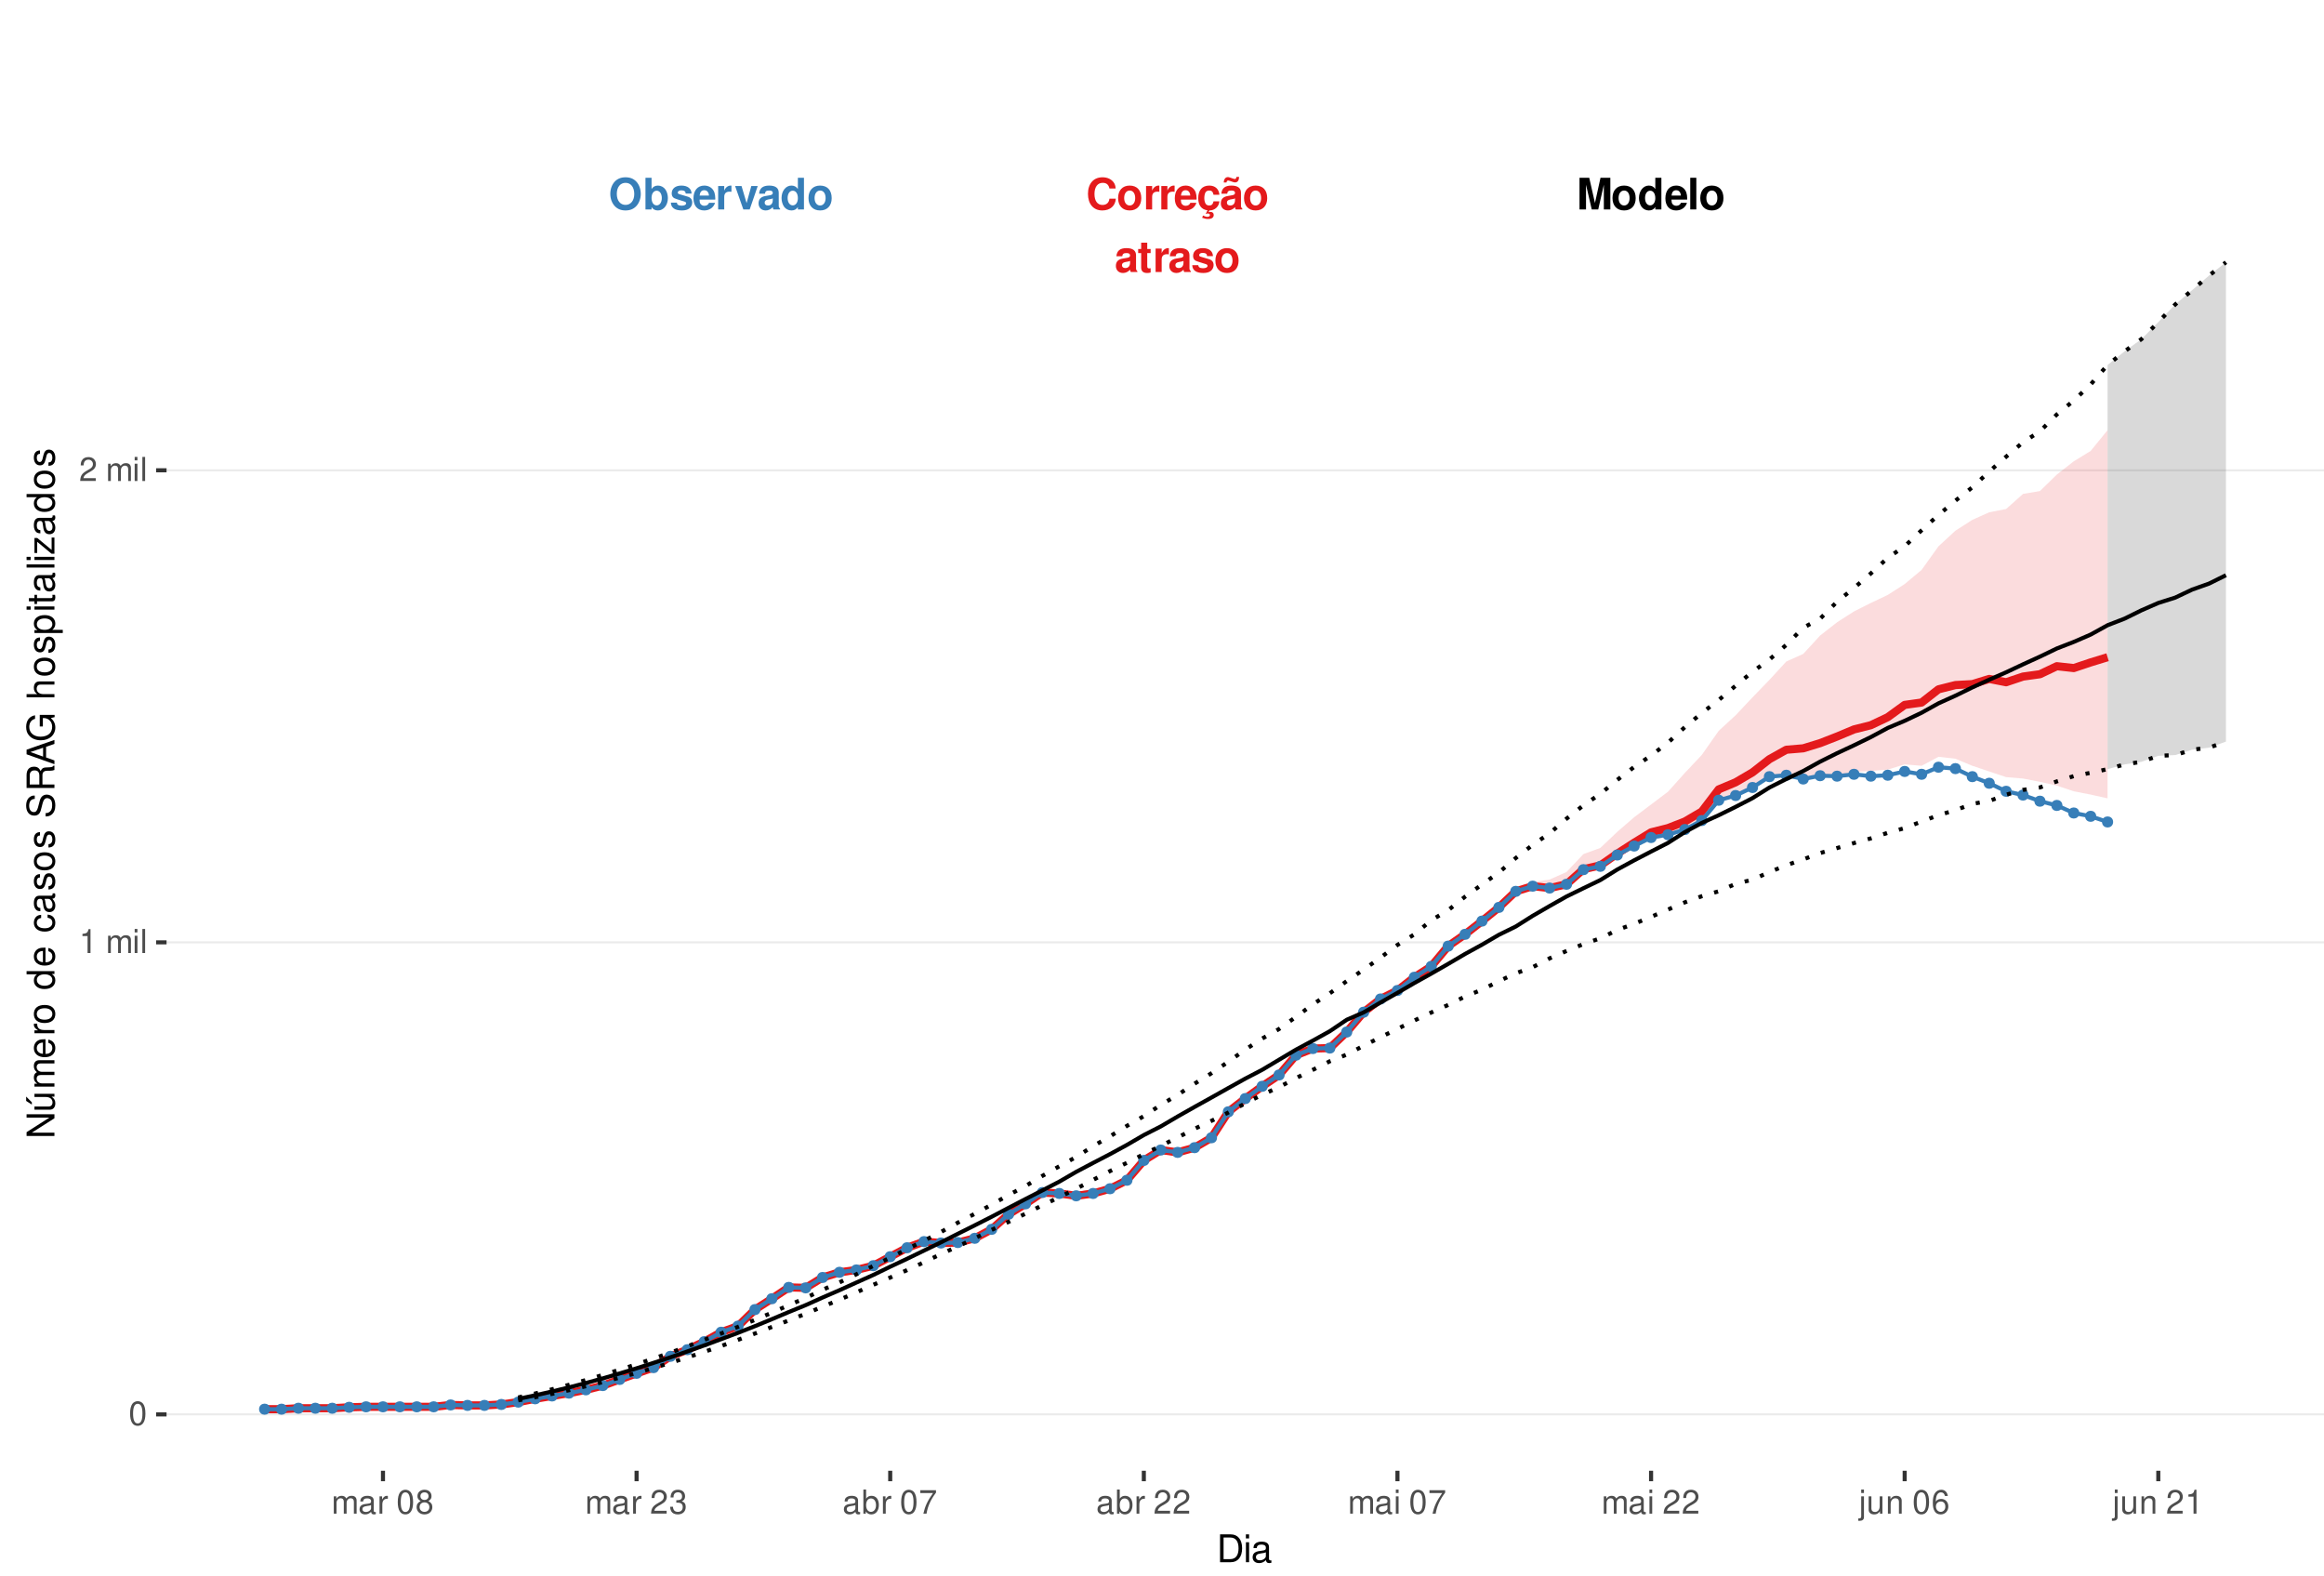 <?xml version="1.0" encoding="UTF-8"?>
<svg xmlns="http://www.w3.org/2000/svg" xmlns:xlink="http://www.w3.org/1999/xlink" width="609pt" height="413pt" viewBox="0 0 609 413" version="1.1">
<defs>
<g>
<symbol overflow="visible" id="glyph0-0">
<path style="stroke:none;" d=""/>
</symbol>
<symbol overflow="visible" id="glyph0-1">
<path style="stroke:none;" d="M 7.75 -5.484 C 7.703 -6.203 7.547 -6.656 7.203 -7.125 C 6.562 -7.969 5.547 -8.422 4.297 -8.422 C 1.953 -8.422 0.5 -6.75 0.5 -4.078 C 0.5 -1.406 1.938 0.266 4.25 0.266 C 6.328 0.266 7.688 -0.938 7.797 -2.828 L 6.125 -2.828 C 6.016 -1.781 5.359 -1.172 4.297 -1.172 C 2.984 -1.172 2.203 -2.234 2.203 -4.047 C 2.203 -5.875 3.016 -6.969 4.359 -6.969 C 5.344 -6.969 5.906 -6.5 6.125 -5.484 Z M 7.75 -5.484 "/>
</symbol>
<symbol overflow="visible" id="glyph0-2">
<path style="stroke:none;" d="M 3.422 -6.25 C 1.547 -6.25 0.391 -5 0.391 -2.984 C 0.391 -0.969 1.547 0.266 3.438 0.266 C 5.312 0.266 6.469 -0.969 6.469 -2.953 C 6.469 -5.031 5.344 -6.25 3.422 -6.25 Z M 3.438 -4.953 C 4.312 -4.953 4.875 -4.172 4.875 -2.969 C 4.875 -1.812 4.281 -1.031 3.438 -1.031 C 2.578 -1.031 1.984 -1.812 1.984 -2.984 C 1.984 -4.172 2.578 -4.953 3.438 -4.953 Z M 3.438 -4.953 "/>
</symbol>
<symbol overflow="visible" id="glyph0-3">
<path style="stroke:none;" d="M 0.719 -6.141 L 0.719 0 L 2.312 0 L 2.312 -3.266 C 2.312 -4.203 2.781 -4.656 3.703 -4.656 C 3.875 -4.656 4 -4.656 4.203 -4.625 L 4.203 -6.234 C 4.125 -6.25 4.078 -6.25 4.016 -6.25 C 3.281 -6.25 2.656 -5.766 2.312 -4.938 L 2.312 -6.141 Z M 0.719 -6.141 "/>
</symbol>
<symbol overflow="visible" id="glyph0-4">
<path style="stroke:none;" d="M 5.953 -2.578 C 5.969 -2.703 5.969 -2.766 5.969 -2.844 C 5.969 -3.453 5.875 -4.031 5.734 -4.453 C 5.328 -5.578 4.328 -6.25 3.094 -6.25 C 1.328 -6.25 0.25 -4.969 0.25 -2.906 C 0.25 -0.938 1.312 0.266 3.062 0.266 C 4.438 0.266 5.547 -0.516 5.906 -1.734 L 4.328 -1.734 C 4.141 -1.234 3.703 -0.953 3.109 -0.953 C 2.656 -0.953 2.297 -1.156 2.062 -1.484 C 1.922 -1.719 1.859 -1.984 1.844 -2.578 Z M 1.859 -3.625 C 1.969 -4.578 2.359 -5.031 3.078 -5.031 C 3.797 -5.031 4.234 -4.531 4.312 -3.625 Z M 1.859 -3.625 "/>
</symbol>
<symbol overflow="visible" id="glyph0-5">
<path style="stroke:none;" d="M 3.312 0.266 C 4.734 0.266 5.812 -0.703 5.938 -2.125 L 4.406 -2.125 C 4.219 -1.328 3.906 -1.031 3.281 -1.031 C 2.938 -1.031 2.594 -1.156 2.406 -1.391 C 2.141 -1.719 1.984 -2.312 1.984 -2.953 C 1.984 -3.531 2.094 -4.078 2.281 -4.438 C 2.469 -4.781 2.828 -4.953 3.281 -4.953 C 3.922 -4.953 4.234 -4.656 4.406 -3.844 L 5.938 -3.844 C 5.828 -5.344 4.828 -6.25 3.281 -6.25 C 1.438 -6.25 0.391 -5.047 0.391 -2.953 C 0.391 -1.078 1.25 0.031 2.828 0.234 L 2.328 1.203 C 2.547 1.109 2.672 1.062 2.891 1.062 C 3.234 1.062 3.469 1.234 3.469 1.469 C 3.469 1.734 3.188 1.938 2.828 1.938 C 2.5 1.938 2.203 1.859 1.641 1.594 L 1.422 2.188 C 2.125 2.438 2.484 2.5 2.984 2.5 C 3.938 2.5 4.453 2.125 4.453 1.438 C 4.453 0.938 4.125 0.641 3.578 0.641 C 3.406 0.641 3.266 0.656 3.109 0.719 Z M 3.312 0.266 "/>
</symbol>
<symbol overflow="visible" id="glyph0-6">
<path style="stroke:none;" d="M 5.953 -0.188 C 5.688 -0.453 5.594 -0.641 5.594 -0.938 L 5.594 -4.359 C 5.594 -5.609 4.75 -6.25 3.078 -6.25 C 1.422 -6.25 0.562 -5.547 0.453 -4.125 L 1.984 -4.125 C 2.062 -4.75 2.328 -4.953 3.109 -4.953 C 3.734 -4.953 4.031 -4.75 4.031 -4.344 C 4.031 -4.141 3.938 -3.969 3.766 -3.875 C 3.547 -3.75 3.547 -3.75 2.766 -3.625 L 2.125 -3.516 C 0.906 -3.312 0.312 -2.688 0.312 -1.578 C 0.312 -0.484 1.062 0.266 2.188 0.266 C 2.859 0.266 3.484 -0.016 4.047 -0.609 C 4.047 -0.297 4.078 -0.188 4.234 0 L 5.953 0 Z M 4.031 -2.469 C 4.031 -1.547 3.578 -1.031 2.781 -1.031 C 2.234 -1.031 1.906 -1.312 1.906 -1.766 C 1.906 -2.234 2.156 -2.469 2.828 -2.609 L 3.359 -2.703 C 3.781 -2.781 3.859 -2.812 4.031 -2.906 Z M 4.406 -8.516 C 4.359 -8.156 4.219 -7.969 3.984 -7.969 C 3.906 -7.969 3.672 -8.016 3.609 -8.047 L 2.781 -8.328 C 2.375 -8.469 2.359 -8.469 2.156 -8.469 C 1.531 -8.469 1.125 -7.953 1.078 -7.062 L 1.797 -7.062 C 1.859 -7.422 1.984 -7.578 2.25 -7.578 C 2.359 -7.578 2.469 -7.547 2.594 -7.5 L 3.406 -7.219 C 3.641 -7.125 3.859 -7.078 4.031 -7.078 C 4.703 -7.078 5.062 -7.547 5.109 -8.516 Z M 4.406 -8.516 "/>
</symbol>
<symbol overflow="visible" id="glyph0-7">
<path style="stroke:none;" d="M 5.953 -0.188 C 5.688 -0.453 5.594 -0.641 5.594 -0.938 L 5.594 -4.359 C 5.594 -5.609 4.75 -6.25 3.078 -6.25 C 1.422 -6.25 0.562 -5.547 0.453 -4.125 L 1.984 -4.125 C 2.062 -4.75 2.328 -4.953 3.109 -4.953 C 3.734 -4.953 4.031 -4.75 4.031 -4.344 C 4.031 -4.141 3.938 -3.969 3.766 -3.875 C 3.547 -3.75 3.547 -3.75 2.766 -3.625 L 2.125 -3.516 C 0.906 -3.312 0.312 -2.688 0.312 -1.578 C 0.312 -0.484 1.062 0.266 2.188 0.266 C 2.859 0.266 3.484 -0.016 4.047 -0.609 C 4.047 -0.297 4.078 -0.188 4.234 0 L 5.953 0 Z M 4.031 -2.469 C 4.031 -1.547 3.578 -1.031 2.781 -1.031 C 2.234 -1.031 1.906 -1.312 1.906 -1.766 C 1.906 -2.234 2.156 -2.469 2.828 -2.609 L 3.359 -2.703 C 3.781 -2.781 3.859 -2.812 4.031 -2.906 Z M 4.031 -2.469 "/>
</symbol>
<symbol overflow="visible" id="glyph0-8">
<path style="stroke:none;" d="M 3.422 -6.016 L 2.531 -6.016 L 2.531 -7.672 L 0.938 -7.672 L 0.938 -6.016 L 0.156 -6.016 L 0.156 -4.953 L 0.938 -4.953 L 0.938 -1.188 C 0.938 -0.219 1.453 0.266 2.5 0.266 C 2.859 0.266 3.125 0.234 3.422 0.141 L 3.422 -0.984 C 3.266 -0.953 3.188 -0.938 3.062 -0.938 C 2.641 -0.938 2.531 -1.062 2.531 -1.609 L 2.531 -4.953 L 3.422 -4.953 Z M 3.422 -6.016 "/>
</symbol>
<symbol overflow="visible" id="glyph0-9">
<path style="stroke:none;" d="M 5.75 -4.156 C 5.719 -5.453 4.719 -6.25 3.078 -6.25 C 1.516 -6.25 0.547 -5.453 0.547 -4.203 C 0.547 -3.781 0.672 -3.438 0.891 -3.203 C 1.109 -2.984 1.297 -2.875 1.891 -2.688 L 3.781 -2.094 C 4.188 -1.969 4.328 -1.844 4.328 -1.594 C 4.328 -1.219 3.875 -0.984 3.141 -0.984 C 2.719 -0.984 2.406 -1.062 2.203 -1.203 C 2.031 -1.328 1.953 -1.453 1.891 -1.781 L 0.328 -1.781 C 0.375 -0.438 1.359 0.266 3.234 0.266 C 4.078 0.266 4.734 0.078 5.188 -0.281 C 5.641 -0.641 5.922 -1.219 5.922 -1.812 C 5.922 -2.609 5.516 -3.125 4.703 -3.359 L 2.703 -3.953 C 2.25 -4.078 2.141 -4.172 2.141 -4.422 C 2.141 -4.766 2.5 -5 3.062 -5 C 3.828 -5 4.203 -4.719 4.203 -4.156 Z M 5.75 -4.156 "/>
</symbol>
<symbol overflow="visible" id="glyph0-10">
<path style="stroke:none;" d="M 2.453 -6.469 L 3.953 0 L 5.656 0 L 7.125 -6.469 L 7.125 0 L 8.828 0 L 8.828 -8.297 L 6.25 -8.297 L 4.797 -1.688 L 3.297 -8.297 L 0.75 -8.297 L 0.75 0 L 2.453 0 Z M 2.453 -6.469 "/>
</symbol>
<symbol overflow="visible" id="glyph0-11">
<path style="stroke:none;" d="M 4.609 0 L 6.203 0 L 6.203 -8.297 L 4.609 -8.297 L 4.609 -5.344 C 4.203 -5.953 3.688 -6.25 2.906 -6.25 C 1.438 -6.25 0.328 -4.828 0.328 -2.984 C 0.328 -2.156 0.578 -1.312 0.984 -0.719 C 1.406 -0.109 2.156 0.266 2.906 0.266 C 3.688 0.266 4.203 -0.016 4.609 -0.625 Z M 3.266 -4.906 C 4.078 -4.906 4.609 -4.141 4.609 -2.953 C 4.609 -1.844 4.062 -1.062 3.266 -1.062 C 2.469 -1.062 1.922 -1.859 1.922 -2.984 C 1.922 -4.125 2.469 -4.906 3.266 -4.906 Z M 3.266 -4.906 "/>
</symbol>
<symbol overflow="visible" id="glyph0-12">
<path style="stroke:none;" d="M 2.359 -8.297 L 0.766 -8.297 L 0.766 0 L 2.359 0 Z M 2.359 -8.297 "/>
</symbol>
<symbol overflow="visible" id="glyph0-13">
<path style="stroke:none;" d="M 4.438 -8.422 C 3.281 -8.422 2.328 -8.047 1.609 -7.281 C 0.875 -6.484 0.453 -5.328 0.453 -4.078 C 0.453 -2.844 0.875 -1.672 1.609 -0.891 C 2.328 -0.109 3.266 0.266 4.453 0.266 C 5.625 0.266 6.562 -0.109 7.281 -0.891 C 8 -1.656 8.438 -2.859 8.438 -4.031 C 8.438 -5.328 8.016 -6.5 7.281 -7.281 C 6.547 -8.062 5.641 -8.422 4.438 -8.422 Z M 4.453 -6.969 C 5.844 -6.969 6.734 -5.828 6.734 -4.031 C 6.734 -2.328 5.812 -1.188 4.453 -1.188 C 3.062 -1.188 2.156 -2.328 2.156 -4.078 C 2.156 -5.828 3.062 -6.969 4.453 -6.969 Z M 4.453 -6.969 "/>
</symbol>
<symbol overflow="visible" id="glyph0-14">
<path style="stroke:none;" d="M 0.672 -8.297 L 0.672 0 L 2.266 0 L 2.266 -0.625 C 2.656 -0.016 3.188 0.266 3.953 0.266 C 5.422 0.266 6.547 -1.141 6.547 -2.984 C 6.547 -3.828 6.297 -4.656 5.875 -5.25 C 5.453 -5.859 4.703 -6.25 3.953 -6.25 C 3.188 -6.25 2.656 -5.953 2.266 -5.344 L 2.266 -8.297 Z M 3.609 -4.906 C 4.391 -4.906 4.953 -4.125 4.953 -2.984 C 4.953 -1.859 4.406 -1.062 3.609 -1.062 C 2.797 -1.062 2.266 -1.828 2.266 -3.016 C 2.266 -4.141 2.812 -4.906 3.609 -4.906 Z M 3.609 -4.906 "/>
</symbol>
<symbol overflow="visible" id="glyph0-15">
<path style="stroke:none;" d="M 3.984 0 L 6.094 -6.141 L 4.406 -6.141 L 3.172 -1.656 L 1.844 -6.141 L 0.156 -6.141 L 2.312 0 Z M 3.984 0 "/>
</symbol>
<symbol overflow="visible" id="glyph1-0">
<path style="stroke:none;" d=""/>
</symbol>
<symbol overflow="visible" id="glyph1-1">
<path style="stroke:none;" d="M 2.375 -6.266 C 1.812 -6.266 1.297 -6 0.969 -5.578 C 0.578 -5.016 0.375 -4.188 0.375 -3.031 C 0.375 -0.922 1.062 0.203 2.375 0.203 C 3.672 0.203 4.391 -0.922 4.391 -2.984 C 4.391 -4.188 4.203 -5 3.797 -5.578 C 3.469 -6 2.953 -6.266 2.375 -6.266 Z M 2.375 -5.578 C 3.203 -5.578 3.609 -4.75 3.609 -3.047 C 3.609 -1.266 3.219 -0.438 2.359 -0.438 C 1.562 -0.438 1.156 -1.297 1.156 -3.016 C 1.156 -4.75 1.562 -5.578 2.375 -5.578 Z M 2.375 -5.578 "/>
</symbol>
<symbol overflow="visible" id="glyph1-2">
<path style="stroke:none;" d="M 2.234 -4.453 L 2.234 0 L 3 0 L 3 -6.266 L 2.5 -6.266 C 2.234 -5.297 2.062 -5.172 0.891 -5.016 L 0.891 -4.453 Z M 2.234 -4.453 "/>
</symbol>
<symbol overflow="visible" id="glyph1-3">
<path style="stroke:none;" d=""/>
</symbol>
<symbol overflow="visible" id="glyph1-4">
<path style="stroke:none;" d="M 0.609 -4.531 L 0.609 0 L 1.328 0 L 1.328 -2.844 C 1.328 -3.5 1.812 -4.031 2.391 -4.031 C 2.938 -4.031 3.234 -3.703 3.234 -3.125 L 3.234 0 L 3.969 0 L 3.969 -2.844 C 3.969 -3.5 4.438 -4.031 5.031 -4.031 C 5.562 -4.031 5.875 -3.703 5.875 -3.125 L 5.875 0 L 6.594 0 L 6.594 -3.406 C 6.594 -4.219 6.125 -4.672 5.281 -4.672 C 4.672 -4.672 4.312 -4.484 3.891 -3.969 C 3.625 -4.453 3.25 -4.672 2.672 -4.672 C 2.062 -4.672 1.656 -4.438 1.266 -3.891 L 1.266 -4.531 Z M 0.609 -4.531 "/>
</symbol>
<symbol overflow="visible" id="glyph1-5">
<path style="stroke:none;" d="M 1.297 -4.531 L 0.578 -4.531 L 0.578 0 L 1.297 0 Z M 1.297 -6.312 L 0.578 -6.312 L 0.578 -5.406 L 1.297 -5.406 Z M 1.297 -6.312 "/>
</symbol>
<symbol overflow="visible" id="glyph1-6">
<path style="stroke:none;" d="M 1.312 -6.312 L 0.594 -6.312 L 0.594 0 L 1.312 0 Z M 1.312 -6.312 "/>
</symbol>
<symbol overflow="visible" id="glyph1-7">
<path style="stroke:none;" d="M 4.375 -0.75 L 1.156 -0.75 C 1.234 -1.266 1.5 -1.594 2.266 -2.062 L 3.125 -2.547 C 3.984 -3.016 4.422 -3.656 4.422 -4.438 C 4.422 -4.953 4.219 -5.438 3.859 -5.781 C 3.484 -6.109 3.031 -6.266 2.453 -6.266 C 1.672 -6.266 1.094 -5.984 0.766 -5.438 C 0.547 -5.109 0.453 -4.719 0.438 -4.094 L 1.188 -4.094 C 1.219 -4.516 1.266 -4.766 1.375 -4.984 C 1.578 -5.359 1.969 -5.594 2.438 -5.594 C 3.125 -5.594 3.641 -5.094 3.641 -4.422 C 3.641 -3.906 3.359 -3.484 2.812 -3.172 L 2.016 -2.703 C 0.734 -1.969 0.359 -1.375 0.297 -0.016 L 4.375 -0.016 Z M 4.375 -0.75 "/>
</symbol>
<symbol overflow="visible" id="glyph1-8">
<path style="stroke:none;" d="M 4.625 -0.422 C 4.547 -0.406 4.516 -0.406 4.469 -0.406 C 4.219 -0.406 4.078 -0.531 4.078 -0.766 L 4.078 -3.422 C 4.078 -4.234 3.5 -4.672 2.375 -4.672 C 1.719 -4.672 1.188 -4.469 0.875 -4.141 C 0.672 -3.906 0.578 -3.641 0.562 -3.188 L 1.297 -3.188 C 1.344 -3.75 1.672 -4 2.359 -4 C 3.016 -4 3.375 -3.75 3.375 -3.328 L 3.375 -3.141 C 3.359 -2.828 3.203 -2.703 2.609 -2.625 C 1.594 -2.5 1.438 -2.469 1.156 -2.359 C 0.625 -2.125 0.359 -1.734 0.359 -1.141 C 0.359 -0.312 0.938 0.203 1.859 0.203 C 2.422 0.203 2.875 0 3.391 -0.469 C 3.438 0 3.672 0.203 4.141 0.203 C 4.297 0.203 4.391 0.188 4.625 0.125 Z M 3.375 -1.422 C 3.375 -1.188 3.297 -1.031 3.078 -0.844 C 2.781 -0.578 2.438 -0.438 2.016 -0.438 C 1.453 -0.438 1.109 -0.703 1.109 -1.156 C 1.109 -1.641 1.422 -1.875 2.203 -1.984 C 2.984 -2.094 3.125 -2.125 3.375 -2.234 Z M 3.375 -1.422 "/>
</symbol>
<symbol overflow="visible" id="glyph1-9">
<path style="stroke:none;" d="M 0.594 -4.531 L 0.594 0 L 1.328 0 L 1.328 -2.359 C 1.328 -3.438 1.781 -3.938 2.781 -3.906 L 2.781 -4.641 C 2.656 -4.656 2.594 -4.672 2.5 -4.672 C 2.031 -4.672 1.672 -4.391 1.266 -3.719 L 1.266 -4.531 Z M 0.594 -4.531 "/>
</symbol>
<symbol overflow="visible" id="glyph1-10">
<path style="stroke:none;" d="M 3.391 -3.297 C 4.031 -3.688 4.219 -4 4.219 -4.594 C 4.219 -5.578 3.469 -6.266 2.375 -6.266 C 1.297 -6.266 0.531 -5.578 0.531 -4.594 C 0.531 -4 0.734 -3.703 1.375 -3.297 C 0.672 -2.938 0.312 -2.438 0.312 -1.734 C 0.312 -0.594 1.156 0.203 2.375 0.203 C 3.594 0.203 4.438 -0.594 4.438 -1.734 C 4.438 -2.438 4.094 -2.938 3.391 -3.297 Z M 2.375 -5.578 C 3.031 -5.578 3.438 -5.188 3.438 -4.578 C 3.438 -3.984 3.016 -3.594 2.375 -3.594 C 1.734 -3.594 1.312 -3.984 1.312 -4.594 C 1.312 -5.188 1.734 -5.578 2.375 -5.578 Z M 2.375 -2.953 C 3.141 -2.953 3.656 -2.453 3.656 -1.719 C 3.656 -0.969 3.156 -0.469 2.359 -0.469 C 1.625 -0.469 1.094 -0.984 1.094 -1.719 C 1.094 -2.453 1.609 -2.953 2.375 -2.953 Z M 2.375 -2.953 "/>
</symbol>
<symbol overflow="visible" id="glyph1-11">
<path style="stroke:none;" d="M 1.906 -2.875 L 2.328 -2.875 C 3.156 -2.875 3.594 -2.5 3.594 -1.734 C 3.594 -0.953 3.125 -0.469 2.344 -0.469 C 1.5 -0.469 1.094 -0.906 1.031 -1.812 L 0.281 -1.812 C 0.312 -1.312 0.391 -0.984 0.547 -0.703 C 0.859 -0.109 1.469 0.203 2.297 0.203 C 3.562 0.203 4.375 -0.562 4.375 -1.75 C 4.375 -2.547 4.078 -2.984 3.344 -3.234 C 3.906 -3.469 4.203 -3.906 4.203 -4.531 C 4.203 -5.609 3.5 -6.266 2.328 -6.266 C 1.094 -6.266 0.438 -5.562 0.406 -4.234 L 1.172 -4.234 C 1.172 -4.625 1.219 -4.844 1.312 -5.031 C 1.484 -5.391 1.859 -5.594 2.344 -5.594 C 3.016 -5.594 3.422 -5.188 3.422 -4.516 C 3.422 -4.062 3.266 -3.797 2.922 -3.656 C 2.719 -3.562 2.438 -3.531 1.906 -3.516 Z M 1.906 -2.875 "/>
</symbol>
<symbol overflow="visible" id="glyph1-12">
<path style="stroke:none;" d="M 0.469 -6.312 L 0.469 0 L 1.109 0 L 1.109 -0.578 C 1.469 -0.047 1.922 0.203 2.547 0.203 C 3.75 0.203 4.531 -0.781 4.531 -2.281 C 4.531 -3.75 3.797 -4.672 2.594 -4.672 C 1.969 -4.672 1.531 -4.438 1.188 -3.922 L 1.188 -6.312 Z M 2.453 -3.984 C 3.25 -3.984 3.781 -3.297 3.781 -2.203 C 3.781 -1.172 3.234 -0.469 2.453 -0.469 C 1.672 -0.469 1.188 -1.172 1.188 -2.234 C 1.188 -3.297 1.672 -3.984 2.453 -3.984 Z M 2.453 -3.984 "/>
</symbol>
<symbol overflow="visible" id="glyph1-13">
<path style="stroke:none;" d="M 4.5 -6.141 L 0.391 -6.141 L 0.391 -5.391 L 3.719 -5.391 C 2.25 -3.297 1.656 -2.016 1.188 0 L 2.016 0 C 2.344 -1.969 3.109 -3.656 4.5 -5.5 Z M 4.5 -6.141 "/>
</symbol>
<symbol overflow="visible" id="glyph1-14">
<path style="stroke:none;" d="M 0.609 -4.531 L 0.609 0.656 C 0.609 1.109 0.469 1.25 0.016 1.25 C -0.031 1.25 -0.062 1.25 -0.156 1.25 L -0.156 1.859 C -0.062 1.875 -0.031 1.891 0.094 1.891 C 0.906 1.891 1.328 1.562 1.328 0.938 L 1.328 -4.531 Z M 1.328 -6.312 L 0.609 -6.312 L 0.609 -5.406 L 1.328 -5.406 Z M 1.328 -6.312 "/>
</symbol>
<symbol overflow="visible" id="glyph1-15">
<path style="stroke:none;" d="M 4.172 0 L 4.172 -4.531 L 3.453 -4.531 L 3.453 -1.969 C 3.453 -1.031 2.969 -0.438 2.219 -0.438 C 1.641 -0.438 1.281 -0.781 1.281 -1.328 L 1.281 -4.531 L 0.562 -4.531 L 0.562 -1.031 C 0.562 -0.281 1.125 0.203 2.016 0.203 C 2.672 0.203 3.094 -0.031 3.516 -0.625 L 3.516 0 Z M 4.172 0 "/>
</symbol>
<symbol overflow="visible" id="glyph1-16">
<path style="stroke:none;" d="M 0.609 -4.531 L 0.609 0 L 1.328 0 L 1.328 -2.5 C 1.328 -3.422 1.812 -4.031 2.562 -4.031 C 3.141 -4.031 3.5 -3.688 3.5 -3.141 L 3.5 0 L 4.219 0 L 4.219 -3.422 C 4.219 -4.188 3.656 -4.672 2.781 -4.672 C 2.109 -4.672 1.672 -4.406 1.266 -3.781 L 1.266 -4.531 Z M 0.609 -4.531 "/>
</symbol>
<symbol overflow="visible" id="glyph1-17">
<path style="stroke:none;" d="M 4.312 -4.625 C 4.156 -5.656 3.5 -6.266 2.578 -6.266 C 1.891 -6.266 1.297 -5.922 0.922 -5.359 C 0.531 -4.75 0.375 -3.984 0.375 -2.859 C 0.375 -1.797 0.516 -1.141 0.891 -0.578 C 1.219 -0.062 1.75 0.203 2.438 0.203 C 3.594 0.203 4.438 -0.672 4.438 -1.891 C 4.438 -3.047 3.656 -3.859 2.562 -3.859 C 1.953 -3.859 1.484 -3.641 1.156 -3.172 C 1.156 -4.719 1.641 -5.578 2.516 -5.578 C 3.062 -5.578 3.422 -5.234 3.547 -4.625 Z M 2.469 -3.188 C 3.203 -3.188 3.656 -2.672 3.656 -1.828 C 3.656 -1.047 3.141 -0.469 2.438 -0.469 C 1.734 -0.469 1.188 -1.078 1.188 -1.875 C 1.188 -2.656 1.719 -3.188 2.469 -3.188 Z M 2.469 -3.188 "/>
</symbol>
<symbol overflow="visible" id="glyph2-0">
<path style="stroke:none;" d=""/>
</symbol>
<symbol overflow="visible" id="glyph2-1">
<path style="stroke:none;" d="M 0.891 0 L 3.703 0 C 5.547 0 6.672 -1.375 6.672 -3.656 C 6.672 -5.906 5.547 -7.297 3.703 -7.297 L 0.891 -7.297 Z M 1.812 -0.812 L 1.812 -6.469 L 3.547 -6.469 C 4.984 -6.469 5.734 -5.5 5.734 -3.641 C 5.734 -1.797 4.984 -0.812 3.547 -0.812 Z M 1.812 -0.812 "/>
</symbol>
<symbol overflow="visible" id="glyph2-2">
<path style="stroke:none;" d="M 1.5 -5.234 L 0.672 -5.234 L 0.672 0 L 1.5 0 Z M 1.5 -7.297 L 0.656 -7.297 L 0.656 -6.234 L 1.5 -6.234 Z M 1.5 -7.297 "/>
</symbol>
<symbol overflow="visible" id="glyph2-3">
<path style="stroke:none;" d="M 5.344 -0.484 C 5.266 -0.469 5.219 -0.469 5.172 -0.469 C 4.875 -0.469 4.719 -0.625 4.719 -0.875 L 4.719 -3.953 C 4.719 -4.891 4.047 -5.391 2.75 -5.391 C 1.984 -5.391 1.375 -5.172 1.016 -4.781 C 0.766 -4.516 0.672 -4.203 0.656 -3.688 L 1.484 -3.688 C 1.562 -4.328 1.938 -4.625 2.719 -4.625 C 3.484 -4.625 3.891 -4.344 3.891 -3.844 L 3.891 -3.625 C 3.875 -3.266 3.703 -3.125 3.016 -3.047 C 1.844 -2.891 1.656 -2.844 1.344 -2.719 C 0.734 -2.453 0.422 -2 0.422 -1.312 C 0.422 -0.375 1.078 0.234 2.141 0.234 C 2.797 0.234 3.328 0 3.922 -0.547 C 3.984 0 4.234 0.234 4.781 0.234 C 4.953 0.234 5.062 0.203 5.344 0.141 Z M 3.891 -1.656 C 3.891 -1.375 3.812 -1.203 3.562 -0.969 C 3.219 -0.656 2.812 -0.5 2.312 -0.5 C 1.672 -0.5 1.297 -0.812 1.297 -1.344 C 1.297 -1.891 1.656 -2.172 2.547 -2.297 C 3.438 -2.422 3.609 -2.453 3.891 -2.594 Z M 3.891 -1.656 "/>
</symbol>
<symbol overflow="visible" id="glyph3-0">
<path style="stroke:none;" d=""/>
</symbol>
<symbol overflow="visible" id="glyph3-1">
<path style="stroke:none;" d="M -7.297 -6.453 L -7.297 -5.578 L -1.328 -5.578 L -7.297 -1.766 L -7.297 -0.766 L 0 -0.766 L 0 -1.641 L -5.906 -1.641 L 0 -5.406 L 0 -6.453 Z M -7.297 -6.453 "/>
</symbol>
<symbol overflow="visible" id="glyph3-2">
<path style="stroke:none;" d="M 0 -4.812 L -5.234 -4.812 L -5.234 -3.984 L -2.266 -3.984 C -1.203 -3.984 -0.5 -3.438 -0.5 -2.562 C -0.5 -1.906 -0.906 -1.484 -1.531 -1.484 L -5.234 -1.484 L -5.234 -0.656 L -1.203 -0.656 C -0.328 -0.656 0.234 -1.297 0.234 -2.312 C 0.234 -3.094 -0.047 -3.578 -0.734 -4.062 L 0 -4.062 Z M -7.406 -2.953 L -5.922 -2 L -5.922 -2.594 L -7.406 -4.094 Z M -7.406 -2.953 "/>
</symbol>
<symbol overflow="visible" id="glyph3-3">
<path style="stroke:none;" d="M -5.234 -0.703 L 0 -0.703 L 0 -1.547 L -3.297 -1.547 C -4.047 -1.547 -4.656 -2.094 -4.656 -2.766 C -4.656 -3.391 -4.281 -3.734 -3.609 -3.734 L 0 -3.734 L 0 -4.578 L -3.297 -4.578 C -4.047 -4.578 -4.656 -5.125 -4.656 -5.812 C -4.656 -6.422 -4.266 -6.781 -3.609 -6.781 L 0 -6.781 L 0 -7.625 L -3.938 -7.625 C -4.875 -7.625 -5.391 -7.078 -5.391 -6.094 C -5.391 -5.406 -5.188 -4.984 -4.594 -4.484 C -5.156 -4.188 -5.391 -3.766 -5.391 -3.078 C -5.391 -2.375 -5.125 -1.906 -4.5 -1.469 L -5.234 -1.469 Z M -5.234 -0.703 "/>
</symbol>
<symbol overflow="visible" id="glyph3-4">
<path style="stroke:none;" d="M -2.344 -5.125 C -3.141 -5.125 -3.625 -5.062 -4.016 -4.922 C -4.875 -4.578 -5.391 -3.781 -5.391 -2.797 C -5.391 -1.344 -4.281 -0.406 -2.547 -0.406 C -0.812 -0.406 0.234 -1.297 0.234 -2.781 C 0.234 -3.984 -0.453 -4.812 -1.594 -5.016 L -1.594 -4.188 C -0.906 -3.953 -0.547 -3.484 -0.547 -2.812 C -0.547 -2.281 -0.781 -1.828 -1.219 -1.547 C -1.516 -1.344 -1.812 -1.281 -2.344 -1.266 Z M -3.016 -1.297 C -3.984 -1.359 -4.625 -1.953 -4.625 -2.797 C -4.625 -3.641 -3.953 -4.234 -3.016 -4.234 Z M -3.016 -1.297 "/>
</symbol>
<symbol overflow="visible" id="glyph3-5">
<path style="stroke:none;" d="M -5.234 -0.688 L 0 -0.688 L 0 -1.531 L -2.719 -1.531 C -3.984 -1.547 -4.547 -2.062 -4.516 -3.203 L -5.359 -3.203 C -5.375 -3.062 -5.391 -2.984 -5.391 -2.891 C -5.391 -2.344 -5.062 -1.938 -4.297 -1.453 L -5.234 -1.453 Z M -5.234 -0.688 "/>
</symbol>
<symbol overflow="visible" id="glyph3-6">
<path style="stroke:none;" d="M -5.391 -2.719 C -5.391 -1.234 -4.344 -0.359 -2.578 -0.359 C -0.812 -0.359 0.234 -1.234 0.234 -2.734 C 0.234 -4.203 -0.812 -5.094 -2.547 -5.094 C -4.359 -5.094 -5.391 -4.234 -5.391 -2.719 Z M -4.625 -2.734 C -4.625 -3.672 -3.844 -4.234 -2.547 -4.234 C -1.312 -4.234 -0.547 -3.656 -0.547 -2.734 C -0.547 -1.797 -1.312 -1.234 -2.578 -1.234 C -3.844 -1.234 -4.625 -1.797 -4.625 -2.734 Z M -4.625 -2.734 "/>
</symbol>
<symbol overflow="visible" id="glyph3-7">
<path style="stroke:none;" d=""/>
</symbol>
<symbol overflow="visible" id="glyph3-8">
<path style="stroke:none;" d="M -7.297 -4.953 L -7.297 -4.125 L -4.578 -4.125 C -5.109 -3.766 -5.391 -3.203 -5.391 -2.516 C -5.391 -1.156 -4.297 -0.266 -2.625 -0.266 C -0.859 -0.266 0.234 -1.125 0.234 -2.547 C 0.234 -3.266 -0.047 -3.766 -0.688 -4.203 L 0 -4.203 L 0 -4.953 Z M -4.609 -2.656 C -4.609 -3.547 -3.812 -4.125 -2.562 -4.125 C -1.344 -4.125 -0.547 -3.547 -0.547 -2.656 C -0.547 -1.734 -1.359 -1.125 -2.578 -1.125 C -3.797 -1.125 -4.609 -1.734 -4.609 -2.656 Z M -4.609 -2.656 "/>
</symbol>
<symbol overflow="visible" id="glyph3-9">
<path style="stroke:none;" d="M -3.484 -4.703 C -3.984 -4.672 -4.312 -4.562 -4.609 -4.359 C -5.094 -4 -5.391 -3.375 -5.391 -2.641 C -5.391 -1.219 -4.266 -0.312 -2.531 -0.312 C -0.844 -0.312 0.234 -1.203 0.234 -2.625 C 0.234 -3.875 -0.516 -4.672 -1.797 -4.766 L -1.797 -3.938 C -0.953 -3.797 -0.547 -3.359 -0.547 -2.656 C -0.547 -1.734 -1.297 -1.188 -2.531 -1.188 C -3.844 -1.188 -4.625 -1.719 -4.625 -2.625 C -4.625 -3.328 -4.203 -3.766 -3.484 -3.875 Z M -3.484 -4.703 "/>
</symbol>
<symbol overflow="visible" id="glyph3-10">
<path style="stroke:none;" d="M -0.484 -5.344 C -0.469 -5.266 -0.469 -5.219 -0.469 -5.172 C -0.469 -4.875 -0.625 -4.719 -0.875 -4.719 L -3.953 -4.719 C -4.891 -4.719 -5.391 -4.047 -5.391 -2.75 C -5.391 -1.984 -5.172 -1.375 -4.781 -1.016 C -4.516 -0.766 -4.203 -0.672 -3.688 -0.656 L -3.688 -1.484 C -4.328 -1.562 -4.625 -1.938 -4.625 -2.719 C -4.625 -3.484 -4.344 -3.891 -3.844 -3.891 L -3.625 -3.891 C -3.266 -3.875 -3.125 -3.703 -3.047 -3.016 C -2.891 -1.844 -2.844 -1.656 -2.719 -1.344 C -2.453 -0.734 -2 -0.422 -1.312 -0.422 C -0.375 -0.422 0.234 -1.078 0.234 -2.141 C 0.234 -2.797 0 -3.328 -0.547 -3.922 C 0 -3.984 0.234 -4.234 0.234 -4.781 C 0.234 -4.953 0.203 -5.062 0.141 -5.344 Z M -1.656 -3.891 C -1.375 -3.891 -1.203 -3.812 -0.969 -3.562 C -0.656 -3.219 -0.5 -2.812 -0.5 -2.312 C -0.5 -1.672 -0.812 -1.297 -1.344 -1.297 C -1.891 -1.297 -2.172 -1.656 -2.297 -2.547 C -2.422 -3.438 -2.453 -3.609 -2.594 -3.891 Z M -1.656 -3.891 "/>
</symbol>
<symbol overflow="visible" id="glyph3-11">
<path style="stroke:none;" d="M -3.781 -4.375 C -4.812 -4.375 -5.391 -3.688 -5.391 -2.484 C -5.391 -1.266 -4.766 -0.469 -3.797 -0.469 C -2.969 -0.469 -2.578 -0.891 -2.281 -2.125 L -2.094 -2.906 C -1.953 -3.484 -1.734 -3.719 -1.375 -3.719 C -0.875 -3.719 -0.547 -3.234 -0.547 -2.5 C -0.547 -2.047 -0.672 -1.672 -0.891 -1.453 C -1.047 -1.328 -1.188 -1.266 -1.562 -1.219 L -1.562 -0.344 C -0.344 -0.375 0.234 -1.062 0.234 -2.438 C 0.234 -3.75 -0.422 -4.594 -1.438 -4.594 C -2.203 -4.594 -2.641 -4.156 -2.891 -3.109 L -3.078 -2.312 C -3.234 -1.625 -3.453 -1.344 -3.828 -1.344 C -4.312 -1.344 -4.625 -1.766 -4.625 -2.453 C -4.625 -3.125 -4.328 -3.484 -3.781 -3.5 Z M -3.781 -4.375 "/>
</symbol>
<symbol overflow="visible" id="glyph3-12">
<path style="stroke:none;" d="M -5.156 -5.953 C -5.656 -5.953 -5.797 -5.938 -6.125 -5.766 C -6.969 -5.375 -7.406 -4.516 -7.406 -3.297 C -7.406 -1.688 -6.594 -0.703 -5.266 -0.703 C -4.375 -0.703 -3.812 -1.172 -3.562 -2.125 L -3.094 -3.938 C -2.844 -4.875 -2.484 -5.281 -1.906 -5.281 C -1.516 -5.281 -1.125 -5.062 -0.906 -4.766 C -0.688 -4.469 -0.594 -4.016 -0.594 -3.422 C -0.594 -2.625 -0.781 -2.094 -1.203 -1.734 C -1.516 -1.469 -1.875 -1.344 -2.312 -1.359 L -2.312 -0.484 C -1.656 -0.484 -1.203 -0.625 -0.812 -0.906 C -0.125 -1.406 0.234 -2.25 0.234 -3.359 C 0.234 -4.234 0.031 -4.938 -0.328 -5.406 C -0.719 -5.906 -1.375 -6.203 -2 -6.203 C -2.906 -6.203 -3.562 -5.656 -3.828 -4.656 L -4.312 -2.828 C -4.562 -1.953 -4.844 -1.625 -5.406 -1.625 C -6.141 -1.625 -6.625 -2.281 -6.625 -3.266 C -6.625 -4.422 -6.109 -5.062 -5.156 -5.078 Z M -5.156 -5.953 "/>
</symbol>
<symbol overflow="visible" id="glyph3-13">
<path style="stroke:none;" d="M -3.141 -1.859 L -3.141 -4.266 C -3.141 -5.094 -2.734 -5.453 -1.844 -5.453 L -1.188 -5.453 C -0.734 -5.453 -0.297 -5.531 0 -5.656 L 0 -6.797 L -0.234 -6.797 C -0.469 -6.438 -0.734 -6.375 -1.703 -6.344 C -2.906 -6.344 -3.266 -6.156 -3.594 -5.359 C -4.016 -6.188 -4.5 -6.516 -5.344 -6.516 C -6.594 -6.516 -7.297 -5.734 -7.297 -4.297 L -7.297 -0.938 L 0 -0.938 L 0 -1.859 Z M -3.953 -1.859 L -6.469 -1.859 L -6.469 -4.109 C -6.469 -4.625 -6.391 -4.938 -6.188 -5.156 C -5.984 -5.406 -5.656 -5.547 -5.219 -5.547 C -4.344 -5.547 -3.953 -5.094 -3.953 -4.109 Z M -3.953 -1.859 "/>
</symbol>
<symbol overflow="visible" id="glyph3-14">
<path style="stroke:none;" d="M -2.188 -4.734 L 0 -5.484 L 0 -6.531 L -7.297 -3.969 L -7.297 -2.766 L 0 -0.172 L 0 -1.156 L -2.188 -1.938 Z M -2.969 -4.484 L -2.969 -2.156 L -6.297 -3.359 Z M -2.969 -4.484 "/>
</symbol>
<symbol overflow="visible" id="glyph3-15">
<path style="stroke:none;" d="M -3.844 -7.094 L -3.844 -4.047 L -3.031 -4.047 L -3.031 -6.266 L -2.828 -6.266 C -1.531 -6.266 -0.594 -5.312 -0.594 -3.984 C -0.594 -3.234 -0.859 -2.562 -1.328 -2.141 C -1.844 -1.656 -2.719 -1.375 -3.625 -1.375 C -5.406 -1.375 -6.594 -2.391 -6.594 -3.938 C -6.594 -5.047 -6.016 -5.844 -5.078 -6.047 L -5.078 -6.984 C -6.562 -6.734 -7.406 -5.609 -7.406 -3.938 C -7.406 -3.047 -7.188 -2.328 -6.703 -1.766 C -6.016 -0.906 -4.875 -0.438 -3.562 -0.438 C -1.328 -0.438 0.234 -1.812 0.234 -3.781 C 0.234 -4.766 -0.141 -5.547 -0.938 -6.266 L 0.047 -6.5 L 0.047 -7.094 Z M -3.844 -7.094 "/>
</symbol>
<symbol overflow="visible" id="glyph3-16">
<path style="stroke:none;" d="M -7.297 -0.703 L 0 -0.703 L 0 -1.531 L -2.891 -1.531 C -3.953 -1.531 -4.656 -2.094 -4.656 -2.953 C -4.656 -3.234 -4.578 -3.484 -4.438 -3.688 C -4.25 -3.938 -4 -4.031 -3.625 -4.031 L 0 -4.031 L 0 -4.859 L -3.953 -4.859 C -4.844 -4.859 -5.391 -4.234 -5.391 -3.203 C -5.391 -2.469 -5.156 -2.016 -4.516 -1.531 L -7.297 -1.531 Z M -7.297 -0.703 "/>
</symbol>
<symbol overflow="visible" id="glyph3-17">
<path style="stroke:none;" d="M 2.188 -0.547 L 2.188 -1.375 L -0.547 -1.375 C -0.016 -1.812 0.234 -2.312 0.234 -2.984 C 0.234 -4.344 -0.859 -5.234 -2.531 -5.234 C -4.297 -5.234 -5.391 -4.375 -5.391 -2.984 C -5.391 -2.266 -5.062 -1.703 -4.453 -1.312 L -5.234 -1.312 L -5.234 -0.547 Z M -4.609 -2.844 C -4.609 -3.766 -3.797 -4.359 -2.547 -4.359 C -1.359 -4.359 -0.547 -3.75 -0.547 -2.844 C -0.547 -1.953 -1.344 -1.375 -2.578 -1.375 C -3.812 -1.375 -4.609 -1.953 -4.609 -2.844 Z M -4.609 -2.844 "/>
</symbol>
<symbol overflow="visible" id="glyph3-18">
<path style="stroke:none;" d="M -5.234 -1.5 L -5.234 -0.672 L 0 -0.672 L 0 -1.5 Z M -7.297 -1.5 L -7.297 -0.656 L -6.234 -0.656 L -6.234 -1.5 Z M -7.297 -1.5 "/>
</symbol>
<symbol overflow="visible" id="glyph3-19">
<path style="stroke:none;" d="M -5.234 -2.547 L -5.234 -1.688 L -6.688 -1.688 L -6.688 -0.844 L -5.234 -0.844 L -5.234 -0.141 L -4.562 -0.141 L -4.562 -0.844 L -0.594 -0.844 C -0.062 -0.844 0.234 -1.203 0.234 -1.859 C 0.234 -2.078 0.203 -2.266 0.156 -2.547 L -0.547 -2.547 C -0.516 -2.422 -0.5 -2.312 -0.5 -2.141 C -0.5 -1.781 -0.594 -1.688 -0.969 -1.688 L -4.562 -1.688 L -4.562 -2.547 Z M -5.234 -2.547 "/>
</symbol>
<symbol overflow="visible" id="glyph3-20">
<path style="stroke:none;" d="M -7.297 -1.516 L -7.297 -0.688 L 0 -0.688 L 0 -1.516 Z M -7.297 -1.516 "/>
</symbol>
<symbol overflow="visible" id="glyph3-21">
<path style="stroke:none;" d="M -5.234 -4.438 L -5.234 -0.516 L -4.516 -0.516 L -4.516 -3.438 L -0.75 -0.312 L 0 -0.312 L 0 -4.562 L -0.734 -4.562 L -0.734 -1.312 L -4.5 -4.438 Z M -5.234 -4.438 "/>
</symbol>
</g>
<clipPath id="clip1">
  <path d="M 43.645 30.441 L 609 30.441 L 609 385.328 L 43.645 385.328 Z M 43.645 30.441 "/>
</clipPath>
<clipPath id="clip2">
  <path d="M 43.645 370 L 609 370 L 609 371 L 43.645 371 Z M 43.645 370 "/>
</clipPath>
<clipPath id="clip3">
  <path d="M 43.645 246 L 609 246 L 609 248 L 43.645 248 Z M 43.645 246 "/>
</clipPath>
<clipPath id="clip4">
  <path d="M 43.645 122 L 609 122 L 609 124 L 43.645 124 Z M 43.645 122 "/>
</clipPath>
</defs>
<g id="surface137">
<rect x="0" y="0" width="609" height="413" style="fill:rgb(100%,100%,100%);fill-opacity:1;stroke:none;"/>
<rect x="0" y="0" width="609" height="413" style="fill:rgb(100%,100%,100%);fill-opacity:1;stroke:none;"/>
<path style="fill:none;stroke-width:1.067;stroke-linecap:round;stroke-linejoin:round;stroke:rgb(100%,100%,100%);stroke-opacity:1;stroke-miterlimit:10;" d="M 0 413 L 609 413 L 609 0 L 0 0 Z M 0 413 "/>
<g clip-path="url(#clip1)" clip-rule="nonzero">
<path style=" stroke:none;fill-rule:nonzero;fill:rgb(100%,100%,100%);fill-opacity:1;" d="M 43.645 385.328 L 609 385.328 L 609 30.441 L 43.645 30.441 Z M 43.645 385.328 "/>
</g>
<g clip-path="url(#clip2)" clip-rule="nonzero">
<path style="fill:none;stroke-width:0.533;stroke-linecap:butt;stroke-linejoin:round;stroke:rgb(92.157%,92.157%,92.157%);stroke-opacity:1;stroke-miterlimit:10;" d="M 43.645 370.559 L 609 370.559 "/>
</g>
<g clip-path="url(#clip3)" clip-rule="nonzero">
<path style="fill:none;stroke-width:0.533;stroke-linecap:butt;stroke-linejoin:round;stroke:rgb(92.157%,92.157%,92.157%);stroke-opacity:1;stroke-miterlimit:10;" d="M 43.645 246.887 L 609 246.887 "/>
</g>
<g clip-path="url(#clip4)" clip-rule="nonzero">
<path style="fill:none;stroke-width:0.533;stroke-linecap:butt;stroke-linejoin:round;stroke:rgb(92.157%,92.157%,92.157%);stroke-opacity:1;stroke-miterlimit:10;" d="M 43.645 123.215 L 609 123.215 "/>
</g>
<path style=" stroke:none;fill-rule:nonzero;fill:rgb(0%,0%,0%);fill-opacity:0.149;" d="M 552.289 95.629 L 556.719 92.078 L 561.148 88.855 L 565.578 84.391 L 570.012 79.766 L 574.441 76.027 L 578.871 72.195 L 583.301 68.719 L 583.301 194.297 L 578.871 195.887 L 574.441 196.422 L 570.012 197.824 L 565.578 198.02 L 561.148 199.586 L 556.719 200.277 L 552.289 201.512 Z M 552.289 95.629 "/>
<path style=" stroke:none;fill-rule:nonzero;fill:rgb(89.412%,10.196%,10.98%);fill-opacity:0.149;" d="M 69.344 369.199 L 73.773 369.199 L 78.203 368.949 L 87.066 368.949 L 91.496 368.703 L 95.926 368.578 L 113.648 368.578 L 118.082 368.086 L 122.512 368.207 L 126.941 368.207 L 131.371 367.961 L 135.805 367.344 L 140.234 366.477 L 149.094 364.992 L 153.527 364.129 L 157.957 363.016 L 166.816 359.797 L 171.25 358.312 L 175.68 355.348 L 180.109 353.613 L 184.539 351.512 L 188.973 349.039 L 193.402 347.43 L 197.832 343.102 L 202.262 340.258 L 206.695 337.289 L 211.125 337.414 L 215.555 334.691 L 219.984 333.332 L 224.418 332.715 L 228.848 331.602 L 233.277 329.25 L 237.707 326.902 L 242.141 325.293 L 246.57 325.664 L 251 325.543 L 255.434 324.43 L 259.863 322.078 L 264.293 318.121 L 268.723 315.398 L 273.156 312.434 L 277.586 312.68 L 282.016 313.297 L 286.445 312.68 L 290.879 311.441 L 295.309 309.215 L 299.738 304.023 L 304.168 301.301 L 308.602 301.918 L 313.031 300.684 L 317.461 298.086 L 321.891 291.285 L 326.324 287.82 L 330.754 284.605 L 335.184 281.637 L 339.613 276.441 L 344.047 274.711 L 348.477 274.59 L 352.906 270.383 L 357.336 265.188 L 361.77 261.727 L 366.199 259.5 L 370.629 256.039 L 375.059 253.191 L 379.492 247.875 L 383.922 244.781 L 388.352 241.32 L 392.781 237.363 L 397.215 232.539 L 401.645 231.055 L 406.074 230.438 L 410.504 228.457 L 414.938 223.758 L 419.367 222.152 L 423.797 217.945 L 428.227 214.113 L 432.66 210.773 L 437.09 207.434 L 441.52 202.488 L 445.949 197.789 L 450.383 191.48 L 454.812 187.398 L 459.242 182.699 L 463.672 178.125 L 468.105 173.301 L 472.535 171.32 L 476.965 166.5 L 481.395 163.035 L 485.828 160.191 L 490.258 157.965 L 494.688 155.863 L 499.117 153.02 L 503.551 149.309 L 507.98 143.125 L 512.41 139.043 L 516.844 136.199 L 521.273 134.219 L 525.703 133.355 L 530.133 129.398 L 534.566 128.656 L 538.996 124.328 L 543.426 120.863 L 547.855 118.145 L 552.289 112.699 L 552.289 209.164 L 547.855 208.176 L 543.426 207.309 L 538.996 205.828 L 534.566 204.836 L 530.133 203.973 L 525.703 203.602 L 516.844 200.633 L 512.41 198.777 L 507.98 198.281 L 503.551 200.633 L 499.117 200.262 L 494.688 201.621 L 490.258 201.992 L 485.828 202.238 L 481.395 203.105 L 476.965 203.105 L 472.535 203.973 L 468.105 202.98 L 463.672 203.477 L 459.242 206.32 L 454.812 208.422 L 450.383 209.66 L 445.949 214.977 L 441.52 217.328 L 437.09 218.688 L 432.66 219.43 L 428.227 221.656 L 423.797 224.008 L 419.367 226.973 L 414.938 227.84 L 410.504 231.676 L 406.074 232.664 L 401.645 232.168 L 397.215 233.527 L 392.781 237.734 L 388.352 241.32 L 383.922 244.781 L 379.492 247.875 L 375.059 253.191 L 370.629 256.039 L 366.199 259.5 L 361.77 261.727 L 357.336 265.188 L 352.906 270.383 L 348.477 274.59 L 344.047 274.711 L 339.613 276.441 L 335.184 281.637 L 330.754 284.605 L 326.324 287.82 L 321.891 291.285 L 317.461 298.086 L 313.031 300.684 L 308.602 301.918 L 304.168 301.301 L 299.738 304.023 L 295.309 309.215 L 290.879 311.441 L 286.445 312.68 L 282.016 313.297 L 277.586 312.68 L 273.156 312.434 L 268.723 315.398 L 264.293 318.121 L 259.863 322.078 L 255.434 324.43 L 251 325.543 L 246.57 325.664 L 242.141 325.293 L 237.707 326.902 L 233.277 329.25 L 228.848 331.602 L 224.418 332.715 L 219.984 333.332 L 215.555 334.691 L 211.125 337.414 L 206.695 337.289 L 202.262 340.258 L 197.832 343.102 L 193.402 347.43 L 188.973 349.039 L 184.539 351.512 L 180.109 353.613 L 175.68 355.348 L 171.25 358.312 L 166.816 359.797 L 157.957 363.016 L 153.527 364.129 L 149.094 364.992 L 140.234 366.477 L 135.805 367.344 L 131.371 367.961 L 126.941 368.207 L 122.512 368.207 L 118.082 368.086 L 113.648 368.578 L 95.926 368.578 L 91.496 368.703 L 87.066 368.949 L 78.203 368.949 L 73.773 369.199 Z M 69.344 369.199 "/>
<path style="fill:none;stroke-width:2.134;stroke-linecap:butt;stroke-linejoin:round;stroke:rgb(89.412%,10.196%,10.98%);stroke-opacity:1;stroke-miterlimit:10;" d="M 69.344 369.199 L 73.773 369.199 L 78.203 368.949 L 87.066 368.949 L 91.496 368.703 L 95.926 368.578 L 113.648 368.578 L 118.082 368.086 L 122.512 368.207 L 126.941 368.207 L 131.371 367.961 L 135.805 367.344 L 140.234 366.477 L 149.094 364.992 L 153.527 364.129 L 157.957 363.016 L 166.816 359.797 L 171.25 358.312 L 175.68 355.348 L 180.109 353.613 L 184.539 351.512 L 188.973 349.039 L 193.402 347.43 L 197.832 343.102 L 202.262 340.258 L 206.695 337.289 L 211.125 337.414 L 215.555 334.691 L 219.984 333.332 L 224.418 332.715 L 228.848 331.602 L 233.277 329.25 L 237.707 326.902 L 242.141 325.293 L 246.57 325.664 L 251 325.543 L 255.434 324.43 L 259.863 322.078 L 264.293 318.121 L 268.723 315.398 L 273.156 312.434 L 277.586 312.68 L 282.016 313.297 L 286.445 312.68 L 290.879 311.441 L 295.309 309.215 L 299.738 304.023 L 304.168 301.301 L 308.602 301.918 L 313.031 300.684 L 317.461 298.086 L 321.891 291.285 L 326.324 287.82 L 330.754 284.605 L 335.184 281.637 L 339.613 276.441 L 344.047 274.711 L 348.477 274.59 L 352.906 270.383 L 357.336 265.188 L 361.77 261.727 L 366.199 259.5 L 370.629 256.039 L 375.059 253.191 L 379.492 247.875 L 383.922 244.781 L 388.352 241.32 L 392.781 237.734 L 397.215 233.527 L 401.645 232.168 L 406.074 232.664 L 410.504 231.676 L 414.938 227.715 L 419.367 226.727 L 423.797 223.637 L 428.227 220.789 L 432.66 218.07 L 437.09 216.957 L 441.52 215.227 L 445.949 212.629 L 450.383 206.816 L 454.812 204.961 L 459.242 202.363 L 463.672 198.902 L 468.105 196.426 L 472.535 196.055 L 476.965 194.695 L 481.395 192.965 L 485.828 191.109 L 490.258 189.996 L 494.688 187.895 L 499.117 184.68 L 503.551 184.059 L 507.98 180.598 L 512.41 179.484 L 516.844 179.238 L 521.273 177.875 L 525.703 178.742 L 530.133 177.258 L 534.566 176.641 L 538.996 174.539 L 543.426 175.031 L 547.855 173.547 L 552.289 172.188 "/>
<path style="fill-rule:nonzero;fill:rgb(21.569%,49.412%,72.157%);fill-opacity:1;stroke-width:0.709;stroke-linecap:round;stroke-linejoin:round;stroke:rgb(21.569%,49.412%,72.157%);stroke-opacity:1;stroke-miterlimit:10;" d="M 70.445 369.199 C 70.445 370.664 68.242 370.664 68.242 369.199 C 68.242 367.73 70.445 367.73 70.445 369.199 "/>
<path style="fill-rule:nonzero;fill:rgb(21.569%,49.412%,72.157%);fill-opacity:1;stroke-width:0.709;stroke-linecap:round;stroke-linejoin:round;stroke:rgb(21.569%,49.412%,72.157%);stroke-opacity:1;stroke-miterlimit:10;" d="M 74.875 369.199 C 74.875 370.664 72.672 370.664 72.672 369.199 C 72.672 367.73 74.875 367.73 74.875 369.199 "/>
<path style="fill-rule:nonzero;fill:rgb(21.569%,49.412%,72.157%);fill-opacity:1;stroke-width:0.709;stroke-linecap:round;stroke-linejoin:round;stroke:rgb(21.569%,49.412%,72.157%);stroke-opacity:1;stroke-miterlimit:10;" d="M 79.305 368.949 C 79.305 370.418 77.102 370.418 77.102 368.949 C 77.102 367.48 79.305 367.48 79.305 368.949 "/>
<path style="fill-rule:nonzero;fill:rgb(21.569%,49.412%,72.157%);fill-opacity:1;stroke-width:0.709;stroke-linecap:round;stroke-linejoin:round;stroke:rgb(21.569%,49.412%,72.157%);stroke-opacity:1;stroke-miterlimit:10;" d="M 83.734 368.949 C 83.734 370.418 81.535 370.418 81.535 368.949 C 81.535 367.48 83.734 367.48 83.734 368.949 "/>
<path style="fill-rule:nonzero;fill:rgb(21.569%,49.412%,72.157%);fill-opacity:1;stroke-width:0.709;stroke-linecap:round;stroke-linejoin:round;stroke:rgb(21.569%,49.412%,72.157%);stroke-opacity:1;stroke-miterlimit:10;" d="M 88.168 368.949 C 88.168 370.418 85.965 370.418 85.965 368.949 C 85.965 367.48 88.168 367.48 88.168 368.949 "/>
<path style="fill-rule:nonzero;fill:rgb(21.569%,49.412%,72.157%);fill-opacity:1;stroke-width:0.709;stroke-linecap:round;stroke-linejoin:round;stroke:rgb(21.569%,49.412%,72.157%);stroke-opacity:1;stroke-miterlimit:10;" d="M 92.598 368.703 C 92.598 370.172 90.395 370.172 90.395 368.703 C 90.395 367.234 92.598 367.234 92.598 368.703 "/>
<path style="fill-rule:nonzero;fill:rgb(21.569%,49.412%,72.157%);fill-opacity:1;stroke-width:0.709;stroke-linecap:round;stroke-linejoin:round;stroke:rgb(21.569%,49.412%,72.157%);stroke-opacity:1;stroke-miterlimit:10;" d="M 97.027 368.578 C 97.027 370.047 94.824 370.047 94.824 368.578 C 94.824 367.109 97.027 367.109 97.027 368.578 "/>
<path style="fill-rule:nonzero;fill:rgb(21.569%,49.412%,72.157%);fill-opacity:1;stroke-width:0.709;stroke-linecap:round;stroke-linejoin:round;stroke:rgb(21.569%,49.412%,72.157%);stroke-opacity:1;stroke-miterlimit:10;" d="M 101.461 368.578 C 101.461 370.047 99.258 370.047 99.258 368.578 C 99.258 367.109 101.461 367.109 101.461 368.578 "/>
<path style="fill-rule:nonzero;fill:rgb(21.569%,49.412%,72.157%);fill-opacity:1;stroke-width:0.709;stroke-linecap:round;stroke-linejoin:round;stroke:rgb(21.569%,49.412%,72.157%);stroke-opacity:1;stroke-miterlimit:10;" d="M 105.891 368.578 C 105.891 370.047 103.688 370.047 103.688 368.578 C 103.688 367.109 105.891 367.109 105.891 368.578 "/>
<path style="fill-rule:nonzero;fill:rgb(21.569%,49.412%,72.157%);fill-opacity:1;stroke-width:0.709;stroke-linecap:round;stroke-linejoin:round;stroke:rgb(21.569%,49.412%,72.157%);stroke-opacity:1;stroke-miterlimit:10;" d="M 110.32 368.578 C 110.32 370.047 108.117 370.047 108.117 368.578 C 108.117 367.109 110.32 367.109 110.32 368.578 "/>
<path style="fill-rule:nonzero;fill:rgb(21.569%,49.412%,72.157%);fill-opacity:1;stroke-width:0.709;stroke-linecap:round;stroke-linejoin:round;stroke:rgb(21.569%,49.412%,72.157%);stroke-opacity:1;stroke-miterlimit:10;" d="M 114.75 368.578 C 114.75 370.047 112.547 370.047 112.547 368.578 C 112.547 367.109 114.75 367.109 114.75 368.578 "/>
<path style="fill-rule:nonzero;fill:rgb(21.569%,49.412%,72.157%);fill-opacity:1;stroke-width:0.709;stroke-linecap:round;stroke-linejoin:round;stroke:rgb(21.569%,49.412%,72.157%);stroke-opacity:1;stroke-miterlimit:10;" d="M 119.184 368.086 C 119.184 369.555 116.98 369.555 116.98 368.086 C 116.98 366.617 119.184 366.617 119.184 368.086 "/>
<path style="fill-rule:nonzero;fill:rgb(21.569%,49.412%,72.157%);fill-opacity:1;stroke-width:0.709;stroke-linecap:round;stroke-linejoin:round;stroke:rgb(21.569%,49.412%,72.157%);stroke-opacity:1;stroke-miterlimit:10;" d="M 123.613 368.207 C 123.613 369.676 121.41 369.676 121.41 368.207 C 121.41 366.738 123.613 366.738 123.613 368.207 "/>
<path style="fill-rule:nonzero;fill:rgb(21.569%,49.412%,72.157%);fill-opacity:1;stroke-width:0.709;stroke-linecap:round;stroke-linejoin:round;stroke:rgb(21.569%,49.412%,72.157%);stroke-opacity:1;stroke-miterlimit:10;" d="M 128.043 368.207 C 128.043 369.676 125.84 369.676 125.84 368.207 C 125.84 366.738 128.043 366.738 128.043 368.207 "/>
<path style="fill-rule:nonzero;fill:rgb(21.569%,49.412%,72.157%);fill-opacity:1;stroke-width:0.709;stroke-linecap:round;stroke-linejoin:round;stroke:rgb(21.569%,49.412%,72.157%);stroke-opacity:1;stroke-miterlimit:10;" d="M 132.473 367.961 C 132.473 369.43 130.27 369.43 130.27 367.961 C 130.27 366.492 132.473 366.492 132.473 367.961 "/>
<path style="fill-rule:nonzero;fill:rgb(21.569%,49.412%,72.157%);fill-opacity:1;stroke-width:0.709;stroke-linecap:round;stroke-linejoin:round;stroke:rgb(21.569%,49.412%,72.157%);stroke-opacity:1;stroke-miterlimit:10;" d="M 136.906 367.344 C 136.906 368.812 134.703 368.812 134.703 367.344 C 134.703 365.875 136.906 365.875 136.906 367.344 "/>
<path style="fill-rule:nonzero;fill:rgb(21.569%,49.412%,72.157%);fill-opacity:1;stroke-width:0.709;stroke-linecap:round;stroke-linejoin:round;stroke:rgb(21.569%,49.412%,72.157%);stroke-opacity:1;stroke-miterlimit:10;" d="M 141.336 366.477 C 141.336 367.945 139.133 367.945 139.133 366.477 C 139.133 365.008 141.336 365.008 141.336 366.477 "/>
<path style="fill-rule:nonzero;fill:rgb(21.569%,49.412%,72.157%);fill-opacity:1;stroke-width:0.709;stroke-linecap:round;stroke-linejoin:round;stroke:rgb(21.569%,49.412%,72.157%);stroke-opacity:1;stroke-miterlimit:10;" d="M 145.766 365.734 C 145.766 367.203 143.562 367.203 143.562 365.734 C 143.562 364.266 145.766 364.266 145.766 365.734 "/>
<path style="fill-rule:nonzero;fill:rgb(21.569%,49.412%,72.157%);fill-opacity:1;stroke-width:0.709;stroke-linecap:round;stroke-linejoin:round;stroke:rgb(21.569%,49.412%,72.157%);stroke-opacity:1;stroke-miterlimit:10;" d="M 150.195 364.992 C 150.195 366.461 147.992 366.461 147.992 364.992 C 147.992 363.523 150.195 363.523 150.195 364.992 "/>
<path style="fill-rule:nonzero;fill:rgb(21.569%,49.412%,72.157%);fill-opacity:1;stroke-width:0.709;stroke-linecap:round;stroke-linejoin:round;stroke:rgb(21.569%,49.412%,72.157%);stroke-opacity:1;stroke-miterlimit:10;" d="M 154.629 364.129 C 154.629 365.594 152.426 365.594 152.426 364.129 C 152.426 362.66 154.629 362.66 154.629 364.129 "/>
<path style="fill-rule:nonzero;fill:rgb(21.569%,49.412%,72.157%);fill-opacity:1;stroke-width:0.709;stroke-linecap:round;stroke-linejoin:round;stroke:rgb(21.569%,49.412%,72.157%);stroke-opacity:1;stroke-miterlimit:10;" d="M 159.059 363.016 C 159.059 364.48 156.855 364.48 156.855 363.016 C 156.855 361.547 159.059 361.547 159.059 363.016 "/>
<path style="fill-rule:nonzero;fill:rgb(21.569%,49.412%,72.157%);fill-opacity:1;stroke-width:0.709;stroke-linecap:round;stroke-linejoin:round;stroke:rgb(21.569%,49.412%,72.157%);stroke-opacity:1;stroke-miterlimit:10;" d="M 163.488 361.406 C 163.488 362.875 161.285 362.875 161.285 361.406 C 161.285 359.938 163.488 359.938 163.488 361.406 "/>
<path style="fill-rule:nonzero;fill:rgb(21.569%,49.412%,72.157%);fill-opacity:1;stroke-width:0.709;stroke-linecap:round;stroke-linejoin:round;stroke:rgb(21.569%,49.412%,72.157%);stroke-opacity:1;stroke-miterlimit:10;" d="M 167.918 359.797 C 167.918 361.266 165.719 361.266 165.719 359.797 C 165.719 358.332 167.918 358.332 167.918 359.797 "/>
<path style="fill-rule:nonzero;fill:rgb(21.569%,49.412%,72.157%);fill-opacity:1;stroke-width:0.709;stroke-linecap:round;stroke-linejoin:round;stroke:rgb(21.569%,49.412%,72.157%);stroke-opacity:1;stroke-miterlimit:10;" d="M 172.352 358.312 C 172.352 359.781 170.148 359.781 170.148 358.312 C 170.148 356.848 172.352 356.848 172.352 358.312 "/>
<path style="fill-rule:nonzero;fill:rgb(21.569%,49.412%,72.157%);fill-opacity:1;stroke-width:0.709;stroke-linecap:round;stroke-linejoin:round;stroke:rgb(21.569%,49.412%,72.157%);stroke-opacity:1;stroke-miterlimit:10;" d="M 176.781 355.348 C 176.781 356.816 174.578 356.816 174.578 355.348 C 174.578 353.879 176.781 353.879 176.781 355.348 "/>
<path style="fill-rule:nonzero;fill:rgb(21.569%,49.412%,72.157%);fill-opacity:1;stroke-width:0.709;stroke-linecap:round;stroke-linejoin:round;stroke:rgb(21.569%,49.412%,72.157%);stroke-opacity:1;stroke-miterlimit:10;" d="M 181.211 353.613 C 181.211 355.082 179.008 355.082 179.008 353.613 C 179.008 352.148 181.211 352.148 181.211 353.613 "/>
<path style="fill-rule:nonzero;fill:rgb(21.569%,49.412%,72.157%);fill-opacity:1;stroke-width:0.709;stroke-linecap:round;stroke-linejoin:round;stroke:rgb(21.569%,49.412%,72.157%);stroke-opacity:1;stroke-miterlimit:10;" d="M 185.641 351.512 C 185.641 352.98 183.441 352.98 183.441 351.512 C 183.441 350.043 185.641 350.043 185.641 351.512 "/>
<path style="fill-rule:nonzero;fill:rgb(21.569%,49.412%,72.157%);fill-opacity:1;stroke-width:0.709;stroke-linecap:round;stroke-linejoin:round;stroke:rgb(21.569%,49.412%,72.157%);stroke-opacity:1;stroke-miterlimit:10;" d="M 190.074 349.039 C 190.074 350.508 187.871 350.508 187.871 349.039 C 187.871 347.57 190.074 347.57 190.074 349.039 "/>
<path style="fill-rule:nonzero;fill:rgb(21.569%,49.412%,72.157%);fill-opacity:1;stroke-width:0.709;stroke-linecap:round;stroke-linejoin:round;stroke:rgb(21.569%,49.412%,72.157%);stroke-opacity:1;stroke-miterlimit:10;" d="M 194.504 347.43 C 194.504 348.898 192.301 348.898 192.301 347.43 C 192.301 345.965 194.504 345.965 194.504 347.43 "/>
<path style="fill-rule:nonzero;fill:rgb(21.569%,49.412%,72.157%);fill-opacity:1;stroke-width:0.709;stroke-linecap:round;stroke-linejoin:round;stroke:rgb(21.569%,49.412%,72.157%);stroke-opacity:1;stroke-miterlimit:10;" d="M 198.934 343.102 C 198.934 344.57 196.73 344.57 196.73 343.102 C 196.73 341.633 198.934 341.633 198.934 343.102 "/>
<path style="fill-rule:nonzero;fill:rgb(21.569%,49.412%,72.157%);fill-opacity:1;stroke-width:0.709;stroke-linecap:round;stroke-linejoin:round;stroke:rgb(21.569%,49.412%,72.157%);stroke-opacity:1;stroke-miterlimit:10;" d="M 203.363 340.258 C 203.363 341.727 201.164 341.727 201.164 340.258 C 201.164 338.789 203.363 338.789 203.363 340.258 "/>
<path style="fill-rule:nonzero;fill:rgb(21.569%,49.412%,72.157%);fill-opacity:1;stroke-width:0.709;stroke-linecap:round;stroke-linejoin:round;stroke:rgb(21.569%,49.412%,72.157%);stroke-opacity:1;stroke-miterlimit:10;" d="M 207.797 337.289 C 207.797 338.758 205.594 338.758 205.594 337.289 C 205.594 335.82 207.797 335.82 207.797 337.289 "/>
<path style="fill-rule:nonzero;fill:rgb(21.569%,49.412%,72.157%);fill-opacity:1;stroke-width:0.709;stroke-linecap:round;stroke-linejoin:round;stroke:rgb(21.569%,49.412%,72.157%);stroke-opacity:1;stroke-miterlimit:10;" d="M 212.227 337.414 C 212.227 338.883 210.023 338.883 210.023 337.414 C 210.023 335.945 212.227 335.945 212.227 337.414 "/>
<path style="fill-rule:nonzero;fill:rgb(21.569%,49.412%,72.157%);fill-opacity:1;stroke-width:0.709;stroke-linecap:round;stroke-linejoin:round;stroke:rgb(21.569%,49.412%,72.157%);stroke-opacity:1;stroke-miterlimit:10;" d="M 216.656 334.691 C 216.656 336.16 214.453 336.16 214.453 334.691 C 214.453 333.227 216.656 333.227 216.656 334.691 "/>
<path style="fill-rule:nonzero;fill:rgb(21.569%,49.412%,72.157%);fill-opacity:1;stroke-width:0.709;stroke-linecap:round;stroke-linejoin:round;stroke:rgb(21.569%,49.412%,72.157%);stroke-opacity:1;stroke-miterlimit:10;" d="M 221.086 333.332 C 221.086 334.801 218.887 334.801 218.887 333.332 C 218.887 331.863 221.086 331.863 221.086 333.332 "/>
<path style="fill-rule:nonzero;fill:rgb(21.569%,49.412%,72.157%);fill-opacity:1;stroke-width:0.709;stroke-linecap:round;stroke-linejoin:round;stroke:rgb(21.569%,49.412%,72.157%);stroke-opacity:1;stroke-miterlimit:10;" d="M 225.52 332.715 C 225.52 334.184 223.316 334.184 223.316 332.715 C 223.316 331.246 225.52 331.246 225.52 332.715 "/>
<path style="fill-rule:nonzero;fill:rgb(21.569%,49.412%,72.157%);fill-opacity:1;stroke-width:0.709;stroke-linecap:round;stroke-linejoin:round;stroke:rgb(21.569%,49.412%,72.157%);stroke-opacity:1;stroke-miterlimit:10;" d="M 229.949 331.602 C 229.949 333.07 227.746 333.07 227.746 331.602 C 227.746 330.133 229.949 330.133 229.949 331.602 "/>
<path style="fill-rule:nonzero;fill:rgb(21.569%,49.412%,72.157%);fill-opacity:1;stroke-width:0.709;stroke-linecap:round;stroke-linejoin:round;stroke:rgb(21.569%,49.412%,72.157%);stroke-opacity:1;stroke-miterlimit:10;" d="M 234.379 329.25 C 234.379 330.719 232.176 330.719 232.176 329.25 C 232.176 327.781 234.379 327.781 234.379 329.25 "/>
<path style="fill-rule:nonzero;fill:rgb(21.569%,49.412%,72.157%);fill-opacity:1;stroke-width:0.709;stroke-linecap:round;stroke-linejoin:round;stroke:rgb(21.569%,49.412%,72.157%);stroke-opacity:1;stroke-miterlimit:10;" d="M 238.809 326.902 C 238.809 328.371 236.609 328.371 236.609 326.902 C 236.609 325.434 238.809 325.434 238.809 326.902 "/>
<path style="fill-rule:nonzero;fill:rgb(21.569%,49.412%,72.157%);fill-opacity:1;stroke-width:0.709;stroke-linecap:round;stroke-linejoin:round;stroke:rgb(21.569%,49.412%,72.157%);stroke-opacity:1;stroke-miterlimit:10;" d="M 243.242 325.293 C 243.242 326.762 241.039 326.762 241.039 325.293 C 241.039 323.824 243.242 323.824 243.242 325.293 "/>
<path style="fill-rule:nonzero;fill:rgb(21.569%,49.412%,72.157%);fill-opacity:1;stroke-width:0.709;stroke-linecap:round;stroke-linejoin:round;stroke:rgb(21.569%,49.412%,72.157%);stroke-opacity:1;stroke-miterlimit:10;" d="M 247.672 325.664 C 247.672 327.133 245.469 327.133 245.469 325.664 C 245.469 324.195 247.672 324.195 247.672 325.664 "/>
<path style="fill-rule:nonzero;fill:rgb(21.569%,49.412%,72.157%);fill-opacity:1;stroke-width:0.709;stroke-linecap:round;stroke-linejoin:round;stroke:rgb(21.569%,49.412%,72.157%);stroke-opacity:1;stroke-miterlimit:10;" d="M 252.102 325.543 C 252.102 327.008 249.898 327.008 249.898 325.543 C 249.898 324.074 252.102 324.074 252.102 325.543 "/>
<path style="fill-rule:nonzero;fill:rgb(21.569%,49.412%,72.157%);fill-opacity:1;stroke-width:0.709;stroke-linecap:round;stroke-linejoin:round;stroke:rgb(21.569%,49.412%,72.157%);stroke-opacity:1;stroke-miterlimit:10;" d="M 256.531 324.43 C 256.531 325.895 254.332 325.895 254.332 324.43 C 254.332 322.961 256.531 322.961 256.531 324.43 "/>
<path style="fill-rule:nonzero;fill:rgb(21.569%,49.412%,72.157%);fill-opacity:1;stroke-width:0.709;stroke-linecap:round;stroke-linejoin:round;stroke:rgb(21.569%,49.412%,72.157%);stroke-opacity:1;stroke-miterlimit:10;" d="M 260.965 322.078 C 260.965 323.547 258.762 323.547 258.762 322.078 C 258.762 320.609 260.965 320.609 260.965 322.078 "/>
<path style="fill-rule:nonzero;fill:rgb(21.569%,49.412%,72.157%);fill-opacity:1;stroke-width:0.709;stroke-linecap:round;stroke-linejoin:round;stroke:rgb(21.569%,49.412%,72.157%);stroke-opacity:1;stroke-miterlimit:10;" d="M 265.395 318.121 C 265.395 319.59 263.191 319.59 263.191 318.121 C 263.191 316.652 265.395 316.652 265.395 318.121 "/>
<path style="fill-rule:nonzero;fill:rgb(21.569%,49.412%,72.157%);fill-opacity:1;stroke-width:0.709;stroke-linecap:round;stroke-linejoin:round;stroke:rgb(21.569%,49.412%,72.157%);stroke-opacity:1;stroke-miterlimit:10;" d="M 269.824 315.398 C 269.824 316.867 267.621 316.867 267.621 315.398 C 267.621 313.934 269.824 313.934 269.824 315.398 "/>
<path style="fill-rule:nonzero;fill:rgb(21.569%,49.412%,72.157%);fill-opacity:1;stroke-width:0.709;stroke-linecap:round;stroke-linejoin:round;stroke:rgb(21.569%,49.412%,72.157%);stroke-opacity:1;stroke-miterlimit:10;" d="M 274.254 312.434 C 274.254 313.898 272.055 313.898 272.055 312.434 C 272.055 310.965 274.254 310.965 274.254 312.434 "/>
<path style="fill-rule:nonzero;fill:rgb(21.569%,49.412%,72.157%);fill-opacity:1;stroke-width:0.709;stroke-linecap:round;stroke-linejoin:round;stroke:rgb(21.569%,49.412%,72.157%);stroke-opacity:1;stroke-miterlimit:10;" d="M 278.688 312.68 C 278.688 314.148 276.484 314.148 276.484 312.68 C 276.484 311.211 278.688 311.211 278.688 312.68 "/>
<path style="fill-rule:nonzero;fill:rgb(21.569%,49.412%,72.157%);fill-opacity:1;stroke-width:0.709;stroke-linecap:round;stroke-linejoin:round;stroke:rgb(21.569%,49.412%,72.157%);stroke-opacity:1;stroke-miterlimit:10;" d="M 283.117 313.297 C 283.117 314.766 280.914 314.766 280.914 313.297 C 280.914 311.828 283.117 311.828 283.117 313.297 "/>
<path style="fill-rule:nonzero;fill:rgb(21.569%,49.412%,72.157%);fill-opacity:1;stroke-width:0.709;stroke-linecap:round;stroke-linejoin:round;stroke:rgb(21.569%,49.412%,72.157%);stroke-opacity:1;stroke-miterlimit:10;" d="M 287.547 312.68 C 287.547 314.148 285.344 314.148 285.344 312.68 C 285.344 311.211 287.547 311.211 287.547 312.68 "/>
<path style="fill-rule:nonzero;fill:rgb(21.569%,49.412%,72.157%);fill-opacity:1;stroke-width:0.709;stroke-linecap:round;stroke-linejoin:round;stroke:rgb(21.569%,49.412%,72.157%);stroke-opacity:1;stroke-miterlimit:10;" d="M 291.977 311.441 C 291.977 312.91 289.777 312.91 289.777 311.441 C 289.777 309.973 291.977 309.973 291.977 311.441 "/>
<path style="fill-rule:nonzero;fill:rgb(21.569%,49.412%,72.157%);fill-opacity:1;stroke-width:0.709;stroke-linecap:round;stroke-linejoin:round;stroke:rgb(21.569%,49.412%,72.157%);stroke-opacity:1;stroke-miterlimit:10;" d="M 296.41 309.215 C 296.41 310.684 294.207 310.684 294.207 309.215 C 294.207 307.75 296.41 307.75 296.41 309.215 "/>
<path style="fill-rule:nonzero;fill:rgb(21.569%,49.412%,72.157%);fill-opacity:1;stroke-width:0.709;stroke-linecap:round;stroke-linejoin:round;stroke:rgb(21.569%,49.412%,72.157%);stroke-opacity:1;stroke-miterlimit:10;" d="M 300.84 304.023 C 300.84 305.492 298.637 305.492 298.637 304.023 C 298.637 302.555 300.84 302.555 300.84 304.023 "/>
<path style="fill-rule:nonzero;fill:rgb(21.569%,49.412%,72.157%);fill-opacity:1;stroke-width:0.709;stroke-linecap:round;stroke-linejoin:round;stroke:rgb(21.569%,49.412%,72.157%);stroke-opacity:1;stroke-miterlimit:10;" d="M 305.27 301.301 C 305.27 302.77 303.066 302.77 303.066 301.301 C 303.066 299.832 305.27 299.832 305.27 301.301 "/>
<path style="fill-rule:nonzero;fill:rgb(21.569%,49.412%,72.157%);fill-opacity:1;stroke-width:0.709;stroke-linecap:round;stroke-linejoin:round;stroke:rgb(21.569%,49.412%,72.157%);stroke-opacity:1;stroke-miterlimit:10;" d="M 309.699 301.918 C 309.699 303.387 307.5 303.387 307.5 301.918 C 307.5 300.453 309.699 300.453 309.699 301.918 "/>
<path style="fill-rule:nonzero;fill:rgb(21.569%,49.412%,72.157%);fill-opacity:1;stroke-width:0.709;stroke-linecap:round;stroke-linejoin:round;stroke:rgb(21.569%,49.412%,72.157%);stroke-opacity:1;stroke-miterlimit:10;" d="M 314.133 300.684 C 314.133 302.152 311.93 302.152 311.93 300.684 C 311.93 299.215 314.133 299.215 314.133 300.684 "/>
<path style="fill-rule:nonzero;fill:rgb(21.569%,49.412%,72.157%);fill-opacity:1;stroke-width:0.709;stroke-linecap:round;stroke-linejoin:round;stroke:rgb(21.569%,49.412%,72.157%);stroke-opacity:1;stroke-miterlimit:10;" d="M 318.562 298.086 C 318.562 299.555 316.359 299.555 316.359 298.086 C 316.359 296.617 318.562 296.617 318.562 298.086 "/>
<path style="fill-rule:nonzero;fill:rgb(21.569%,49.412%,72.157%);fill-opacity:1;stroke-width:0.709;stroke-linecap:round;stroke-linejoin:round;stroke:rgb(21.569%,49.412%,72.157%);stroke-opacity:1;stroke-miterlimit:10;" d="M 322.992 291.285 C 322.992 292.754 320.789 292.754 320.789 291.285 C 320.789 289.816 322.992 289.816 322.992 291.285 "/>
<path style="fill-rule:nonzero;fill:rgb(21.569%,49.412%,72.157%);fill-opacity:1;stroke-width:0.709;stroke-linecap:round;stroke-linejoin:round;stroke:rgb(21.569%,49.412%,72.157%);stroke-opacity:1;stroke-miterlimit:10;" d="M 327.422 287.82 C 327.422 289.289 325.223 289.289 325.223 287.82 C 325.223 286.352 327.422 286.352 327.422 287.82 "/>
<path style="fill-rule:nonzero;fill:rgb(21.569%,49.412%,72.157%);fill-opacity:1;stroke-width:0.709;stroke-linecap:round;stroke-linejoin:round;stroke:rgb(21.569%,49.412%,72.157%);stroke-opacity:1;stroke-miterlimit:10;" d="M 331.855 284.605 C 331.855 286.074 329.652 286.074 329.652 284.605 C 329.652 283.137 331.855 283.137 331.855 284.605 "/>
<path style="fill-rule:nonzero;fill:rgb(21.569%,49.412%,72.157%);fill-opacity:1;stroke-width:0.709;stroke-linecap:round;stroke-linejoin:round;stroke:rgb(21.569%,49.412%,72.157%);stroke-opacity:1;stroke-miterlimit:10;" d="M 336.285 281.637 C 336.285 283.105 334.082 283.105 334.082 281.637 C 334.082 280.168 336.285 280.168 336.285 281.637 "/>
<path style="fill-rule:nonzero;fill:rgb(21.569%,49.412%,72.157%);fill-opacity:1;stroke-width:0.709;stroke-linecap:round;stroke-linejoin:round;stroke:rgb(21.569%,49.412%,72.157%);stroke-opacity:1;stroke-miterlimit:10;" d="M 340.715 276.441 C 340.715 277.91 338.512 277.91 338.512 276.441 C 338.512 274.977 340.715 274.977 340.715 276.441 "/>
<path style="fill-rule:nonzero;fill:rgb(21.569%,49.412%,72.157%);fill-opacity:1;stroke-width:0.709;stroke-linecap:round;stroke-linejoin:round;stroke:rgb(21.569%,49.412%,72.157%);stroke-opacity:1;stroke-miterlimit:10;" d="M 345.145 274.711 C 345.145 276.18 342.945 276.18 342.945 274.711 C 342.945 273.242 345.145 273.242 345.145 274.711 "/>
<path style="fill-rule:nonzero;fill:rgb(21.569%,49.412%,72.157%);fill-opacity:1;stroke-width:0.709;stroke-linecap:round;stroke-linejoin:round;stroke:rgb(21.569%,49.412%,72.157%);stroke-opacity:1;stroke-miterlimit:10;" d="M 349.578 274.59 C 349.578 276.055 347.375 276.055 347.375 274.59 C 347.375 273.121 349.578 273.121 349.578 274.59 "/>
<path style="fill-rule:nonzero;fill:rgb(21.569%,49.412%,72.157%);fill-opacity:1;stroke-width:0.709;stroke-linecap:round;stroke-linejoin:round;stroke:rgb(21.569%,49.412%,72.157%);stroke-opacity:1;stroke-miterlimit:10;" d="M 354.008 270.383 C 354.008 271.852 351.805 271.852 351.805 270.383 C 351.805 268.914 354.008 268.914 354.008 270.383 "/>
<path style="fill-rule:nonzero;fill:rgb(21.569%,49.412%,72.157%);fill-opacity:1;stroke-width:0.709;stroke-linecap:round;stroke-linejoin:round;stroke:rgb(21.569%,49.412%,72.157%);stroke-opacity:1;stroke-miterlimit:10;" d="M 358.438 265.188 C 358.438 266.656 356.234 266.656 356.234 265.188 C 356.234 263.723 358.438 263.723 358.438 265.188 "/>
<path style="fill-rule:nonzero;fill:rgb(21.569%,49.412%,72.157%);fill-opacity:1;stroke-width:0.709;stroke-linecap:round;stroke-linejoin:round;stroke:rgb(21.569%,49.412%,72.157%);stroke-opacity:1;stroke-miterlimit:10;" d="M 362.871 261.727 C 362.871 263.195 360.668 263.195 360.668 261.727 C 360.668 260.258 362.871 260.258 362.871 261.727 "/>
<path style="fill-rule:nonzero;fill:rgb(21.569%,49.412%,72.157%);fill-opacity:1;stroke-width:0.709;stroke-linecap:round;stroke-linejoin:round;stroke:rgb(21.569%,49.412%,72.157%);stroke-opacity:1;stroke-miterlimit:10;" d="M 367.301 259.5 C 367.301 260.969 365.098 260.969 365.098 259.5 C 365.098 258.031 367.301 258.031 367.301 259.5 "/>
<path style="fill-rule:nonzero;fill:rgb(21.569%,49.412%,72.157%);fill-opacity:1;stroke-width:0.709;stroke-linecap:round;stroke-linejoin:round;stroke:rgb(21.569%,49.412%,72.157%);stroke-opacity:1;stroke-miterlimit:10;" d="M 371.73 256.039 C 371.73 257.504 369.527 257.504 369.527 256.039 C 369.527 254.57 371.73 254.57 371.73 256.039 "/>
<path style="fill-rule:nonzero;fill:rgb(21.569%,49.412%,72.157%);fill-opacity:1;stroke-width:0.709;stroke-linecap:round;stroke-linejoin:round;stroke:rgb(21.569%,49.412%,72.157%);stroke-opacity:1;stroke-miterlimit:10;" d="M 376.16 253.191 C 376.16 254.66 373.957 254.66 373.957 253.191 C 373.957 251.723 376.16 251.723 376.16 253.191 "/>
<path style="fill-rule:nonzero;fill:rgb(21.569%,49.412%,72.157%);fill-opacity:1;stroke-width:0.709;stroke-linecap:round;stroke-linejoin:round;stroke:rgb(21.569%,49.412%,72.157%);stroke-opacity:1;stroke-miterlimit:10;" d="M 380.594 247.875 C 380.594 249.344 378.391 249.344 378.391 247.875 C 378.391 246.406 380.594 246.406 380.594 247.875 "/>
<path style="fill-rule:nonzero;fill:rgb(21.569%,49.412%,72.157%);fill-opacity:1;stroke-width:0.709;stroke-linecap:round;stroke-linejoin:round;stroke:rgb(21.569%,49.412%,72.157%);stroke-opacity:1;stroke-miterlimit:10;" d="M 385.023 244.781 C 385.023 246.25 382.82 246.25 382.82 244.781 C 382.82 243.316 385.023 243.316 385.023 244.781 "/>
<path style="fill-rule:nonzero;fill:rgb(21.569%,49.412%,72.157%);fill-opacity:1;stroke-width:0.709;stroke-linecap:round;stroke-linejoin:round;stroke:rgb(21.569%,49.412%,72.157%);stroke-opacity:1;stroke-miterlimit:10;" d="M 389.453 241.32 C 389.453 242.789 387.25 242.789 387.25 241.32 C 387.25 239.852 389.453 239.852 389.453 241.32 "/>
<path style="fill-rule:nonzero;fill:rgb(21.569%,49.412%,72.157%);fill-opacity:1;stroke-width:0.709;stroke-linecap:round;stroke-linejoin:round;stroke:rgb(21.569%,49.412%,72.157%);stroke-opacity:1;stroke-miterlimit:10;" d="M 393.883 237.734 C 393.883 239.203 391.68 239.203 391.68 237.734 C 391.68 236.266 393.883 236.266 393.883 237.734 "/>
<path style="fill-rule:nonzero;fill:rgb(21.569%,49.412%,72.157%);fill-opacity:1;stroke-width:0.709;stroke-linecap:round;stroke-linejoin:round;stroke:rgb(21.569%,49.412%,72.157%);stroke-opacity:1;stroke-miterlimit:10;" d="M 398.316 233.527 C 398.316 234.996 396.113 234.996 396.113 233.527 C 396.113 232.062 398.316 232.062 398.316 233.527 "/>
<path style="fill-rule:nonzero;fill:rgb(21.569%,49.412%,72.157%);fill-opacity:1;stroke-width:0.709;stroke-linecap:round;stroke-linejoin:round;stroke:rgb(21.569%,49.412%,72.157%);stroke-opacity:1;stroke-miterlimit:10;" d="M 402.746 232.168 C 402.746 233.637 400.543 233.637 400.543 232.168 C 400.543 230.699 402.746 230.699 402.746 232.168 "/>
<path style="fill-rule:nonzero;fill:rgb(21.569%,49.412%,72.157%);fill-opacity:1;stroke-width:0.709;stroke-linecap:round;stroke-linejoin:round;stroke:rgb(21.569%,49.412%,72.157%);stroke-opacity:1;stroke-miterlimit:10;" d="M 407.176 232.664 C 407.176 234.133 404.973 234.133 404.973 232.664 C 404.973 231.195 407.176 231.195 407.176 232.664 "/>
<path style="fill-rule:nonzero;fill:rgb(21.569%,49.412%,72.157%);fill-opacity:1;stroke-width:0.709;stroke-linecap:round;stroke-linejoin:round;stroke:rgb(21.569%,49.412%,72.157%);stroke-opacity:1;stroke-miterlimit:10;" d="M 411.605 231.676 C 411.605 233.141 409.402 233.141 409.402 231.676 C 409.402 230.207 411.605 230.207 411.605 231.676 "/>
<path style="fill-rule:nonzero;fill:rgb(21.569%,49.412%,72.157%);fill-opacity:1;stroke-width:0.709;stroke-linecap:round;stroke-linejoin:round;stroke:rgb(21.569%,49.412%,72.157%);stroke-opacity:1;stroke-miterlimit:10;" d="M 416.039 227.84 C 416.039 229.309 413.836 229.309 413.836 227.84 C 413.836 226.371 416.039 226.371 416.039 227.84 "/>
<path style="fill-rule:nonzero;fill:rgb(21.569%,49.412%,72.157%);fill-opacity:1;stroke-width:0.709;stroke-linecap:round;stroke-linejoin:round;stroke:rgb(21.569%,49.412%,72.157%);stroke-opacity:1;stroke-miterlimit:10;" d="M 420.469 226.973 C 420.469 228.441 418.266 228.441 418.266 226.973 C 418.266 225.508 420.469 225.508 420.469 226.973 "/>
<path style="fill-rule:nonzero;fill:rgb(21.569%,49.412%,72.157%);fill-opacity:1;stroke-width:0.709;stroke-linecap:round;stroke-linejoin:round;stroke:rgb(21.569%,49.412%,72.157%);stroke-opacity:1;stroke-miterlimit:10;" d="M 424.898 224.008 C 424.898 225.473 422.695 225.473 422.695 224.008 C 422.695 222.539 424.898 222.539 424.898 224.008 "/>
<path style="fill-rule:nonzero;fill:rgb(21.569%,49.412%,72.157%);fill-opacity:1;stroke-width:0.709;stroke-linecap:round;stroke-linejoin:round;stroke:rgb(21.569%,49.412%,72.157%);stroke-opacity:1;stroke-miterlimit:10;" d="M 429.328 221.656 C 429.328 223.125 427.129 223.125 427.129 221.656 C 427.129 220.188 429.328 220.188 429.328 221.656 "/>
<path style="fill-rule:nonzero;fill:rgb(21.569%,49.412%,72.157%);fill-opacity:1;stroke-width:0.709;stroke-linecap:round;stroke-linejoin:round;stroke:rgb(21.569%,49.412%,72.157%);stroke-opacity:1;stroke-miterlimit:10;" d="M 433.762 219.43 C 433.762 220.898 431.559 220.898 431.559 219.43 C 431.559 217.961 433.762 217.961 433.762 219.43 "/>
<path style="fill-rule:nonzero;fill:rgb(21.569%,49.412%,72.157%);fill-opacity:1;stroke-width:0.709;stroke-linecap:round;stroke-linejoin:round;stroke:rgb(21.569%,49.412%,72.157%);stroke-opacity:1;stroke-miterlimit:10;" d="M 438.191 218.688 C 438.191 220.156 435.988 220.156 435.988 218.688 C 435.988 217.219 438.191 217.219 438.191 218.688 "/>
<path style="fill-rule:nonzero;fill:rgb(21.569%,49.412%,72.157%);fill-opacity:1;stroke-width:0.709;stroke-linecap:round;stroke-linejoin:round;stroke:rgb(21.569%,49.412%,72.157%);stroke-opacity:1;stroke-miterlimit:10;" d="M 442.621 217.328 C 442.621 218.797 440.418 218.797 440.418 217.328 C 440.418 215.859 442.621 215.859 442.621 217.328 "/>
<path style="fill-rule:nonzero;fill:rgb(21.569%,49.412%,72.157%);fill-opacity:1;stroke-width:0.709;stroke-linecap:round;stroke-linejoin:round;stroke:rgb(21.569%,49.412%,72.157%);stroke-opacity:1;stroke-miterlimit:10;" d="M 447.051 214.977 C 447.051 216.445 444.852 216.445 444.852 214.977 C 444.852 213.512 447.051 213.512 447.051 214.977 "/>
<path style="fill-rule:nonzero;fill:rgb(21.569%,49.412%,72.157%);fill-opacity:1;stroke-width:0.709;stroke-linecap:round;stroke-linejoin:round;stroke:rgb(21.569%,49.412%,72.157%);stroke-opacity:1;stroke-miterlimit:10;" d="M 451.484 209.66 C 451.484 211.129 449.281 211.129 449.281 209.66 C 449.281 208.191 451.484 208.191 451.484 209.66 "/>
<path style="fill-rule:nonzero;fill:rgb(21.569%,49.412%,72.157%);fill-opacity:1;stroke-width:0.709;stroke-linecap:round;stroke-linejoin:round;stroke:rgb(21.569%,49.412%,72.157%);stroke-opacity:1;stroke-miterlimit:10;" d="M 455.914 208.422 C 455.914 209.891 453.711 209.891 453.711 208.422 C 453.711 206.957 455.914 206.957 455.914 208.422 "/>
<path style="fill-rule:nonzero;fill:rgb(21.569%,49.412%,72.157%);fill-opacity:1;stroke-width:0.709;stroke-linecap:round;stroke-linejoin:round;stroke:rgb(21.569%,49.412%,72.157%);stroke-opacity:1;stroke-miterlimit:10;" d="M 460.344 206.32 C 460.344 207.789 458.141 207.789 458.141 206.32 C 458.141 204.852 460.344 204.852 460.344 206.32 "/>
<path style="fill-rule:nonzero;fill:rgb(21.569%,49.412%,72.157%);fill-opacity:1;stroke-width:0.709;stroke-linecap:round;stroke-linejoin:round;stroke:rgb(21.569%,49.412%,72.157%);stroke-opacity:1;stroke-miterlimit:10;" d="M 464.773 203.477 C 464.773 204.945 462.574 204.945 462.574 203.477 C 462.574 202.008 464.773 202.008 464.773 203.477 "/>
<path style="fill-rule:nonzero;fill:rgb(21.569%,49.412%,72.157%);fill-opacity:1;stroke-width:0.709;stroke-linecap:round;stroke-linejoin:round;stroke:rgb(21.569%,49.412%,72.157%);stroke-opacity:1;stroke-miterlimit:10;" d="M 469.207 203.105 C 469.207 204.574 467.004 204.574 467.004 203.105 C 467.004 201.637 469.207 201.637 469.207 203.105 "/>
<path style="fill-rule:nonzero;fill:rgb(21.569%,49.412%,72.157%);fill-opacity:1;stroke-width:0.709;stroke-linecap:round;stroke-linejoin:round;stroke:rgb(21.569%,49.412%,72.157%);stroke-opacity:1;stroke-miterlimit:10;" d="M 473.637 204.094 C 473.637 205.562 471.434 205.562 471.434 204.094 C 471.434 202.625 473.637 202.625 473.637 204.094 "/>
<path style="fill-rule:nonzero;fill:rgb(21.569%,49.412%,72.157%);fill-opacity:1;stroke-width:0.709;stroke-linecap:round;stroke-linejoin:round;stroke:rgb(21.569%,49.412%,72.157%);stroke-opacity:1;stroke-miterlimit:10;" d="M 478.066 203.23 C 478.066 204.699 475.863 204.699 475.863 203.23 C 475.863 201.762 478.066 201.762 478.066 203.23 "/>
<path style="fill-rule:nonzero;fill:rgb(21.569%,49.412%,72.157%);fill-opacity:1;stroke-width:0.709;stroke-linecap:round;stroke-linejoin:round;stroke:rgb(21.569%,49.412%,72.157%);stroke-opacity:1;stroke-miterlimit:10;" d="M 482.496 203.352 C 482.496 204.82 480.297 204.82 480.297 203.352 C 480.297 201.883 482.496 201.883 482.496 203.352 "/>
<path style="fill-rule:nonzero;fill:rgb(21.569%,49.412%,72.157%);fill-opacity:1;stroke-width:0.709;stroke-linecap:round;stroke-linejoin:round;stroke:rgb(21.569%,49.412%,72.157%);stroke-opacity:1;stroke-miterlimit:10;" d="M 486.93 202.859 C 486.93 204.328 484.727 204.328 484.727 202.859 C 484.727 201.391 486.93 201.391 486.93 202.859 "/>
<path style="fill-rule:nonzero;fill:rgb(21.569%,49.412%,72.157%);fill-opacity:1;stroke-width:0.709;stroke-linecap:round;stroke-linejoin:round;stroke:rgb(21.569%,49.412%,72.157%);stroke-opacity:1;stroke-miterlimit:10;" d="M 491.359 203.352 C 491.359 204.82 489.156 204.82 489.156 203.352 C 489.156 201.883 491.359 201.883 491.359 203.352 "/>
<path style="fill-rule:nonzero;fill:rgb(21.569%,49.412%,72.157%);fill-opacity:1;stroke-width:0.709;stroke-linecap:round;stroke-linejoin:round;stroke:rgb(21.569%,49.412%,72.157%);stroke-opacity:1;stroke-miterlimit:10;" d="M 495.789 203.105 C 495.789 204.574 493.586 204.574 493.586 203.105 C 493.586 201.637 495.789 201.637 495.789 203.105 "/>
<path style="fill-rule:nonzero;fill:rgb(21.569%,49.412%,72.157%);fill-opacity:1;stroke-width:0.709;stroke-linecap:round;stroke-linejoin:round;stroke:rgb(21.569%,49.412%,72.157%);stroke-opacity:1;stroke-miterlimit:10;" d="M 500.219 202.117 C 500.219 203.586 498.02 203.586 498.02 202.117 C 498.02 200.648 500.219 200.648 500.219 202.117 "/>
<path style="fill-rule:nonzero;fill:rgb(21.569%,49.412%,72.157%);fill-opacity:1;stroke-width:0.709;stroke-linecap:round;stroke-linejoin:round;stroke:rgb(21.569%,49.412%,72.157%);stroke-opacity:1;stroke-miterlimit:10;" d="M 504.652 202.859 C 504.652 204.328 502.449 204.328 502.449 202.859 C 502.449 201.391 504.652 201.391 504.652 202.859 "/>
<path style="fill-rule:nonzero;fill:rgb(21.569%,49.412%,72.157%);fill-opacity:1;stroke-width:0.709;stroke-linecap:round;stroke-linejoin:round;stroke:rgb(21.569%,49.412%,72.157%);stroke-opacity:1;stroke-miterlimit:10;" d="M 509.082 201.004 C 509.082 202.473 506.879 202.473 506.879 201.004 C 506.879 199.535 509.082 199.535 509.082 201.004 "/>
<path style="fill-rule:nonzero;fill:rgb(21.569%,49.412%,72.157%);fill-opacity:1;stroke-width:0.709;stroke-linecap:round;stroke-linejoin:round;stroke:rgb(21.569%,49.412%,72.157%);stroke-opacity:1;stroke-miterlimit:10;" d="M 513.512 201.375 C 513.512 202.844 511.309 202.844 511.309 201.375 C 511.309 199.906 513.512 199.906 513.512 201.375 "/>
<path style="fill-rule:nonzero;fill:rgb(21.569%,49.412%,72.157%);fill-opacity:1;stroke-width:0.709;stroke-linecap:round;stroke-linejoin:round;stroke:rgb(21.569%,49.412%,72.157%);stroke-opacity:1;stroke-miterlimit:10;" d="M 517.941 203.477 C 517.941 204.945 515.742 204.945 515.742 203.477 C 515.742 202.008 517.941 202.008 517.941 203.477 "/>
<path style="fill-rule:nonzero;fill:rgb(21.569%,49.412%,72.157%);fill-opacity:1;stroke-width:0.709;stroke-linecap:round;stroke-linejoin:round;stroke:rgb(21.569%,49.412%,72.157%);stroke-opacity:1;stroke-miterlimit:10;" d="M 522.375 205.207 C 522.375 206.676 520.172 206.676 520.172 205.207 C 520.172 203.738 522.375 203.738 522.375 205.207 "/>
<path style="fill-rule:nonzero;fill:rgb(21.569%,49.412%,72.157%);fill-opacity:1;stroke-width:0.709;stroke-linecap:round;stroke-linejoin:round;stroke:rgb(21.569%,49.412%,72.157%);stroke-opacity:1;stroke-miterlimit:10;" d="M 526.805 207.309 C 526.805 208.777 524.602 208.777 524.602 207.309 C 524.602 205.844 526.805 205.844 526.805 207.309 "/>
<path style="fill-rule:nonzero;fill:rgb(21.569%,49.412%,72.157%);fill-opacity:1;stroke-width:0.709;stroke-linecap:round;stroke-linejoin:round;stroke:rgb(21.569%,49.412%,72.157%);stroke-opacity:1;stroke-miterlimit:10;" d="M 531.234 208.301 C 531.234 209.77 529.031 209.77 529.031 208.301 C 529.031 206.832 531.234 206.832 531.234 208.301 "/>
<path style="fill-rule:nonzero;fill:rgb(21.569%,49.412%,72.157%);fill-opacity:1;stroke-width:0.709;stroke-linecap:round;stroke-linejoin:round;stroke:rgb(21.569%,49.412%,72.157%);stroke-opacity:1;stroke-miterlimit:10;" d="M 535.664 209.906 C 535.664 211.375 533.465 211.375 533.465 209.906 C 533.465 208.438 535.664 208.438 535.664 209.906 "/>
<path style="fill-rule:nonzero;fill:rgb(21.569%,49.412%,72.157%);fill-opacity:1;stroke-width:0.709;stroke-linecap:round;stroke-linejoin:round;stroke:rgb(21.569%,49.412%,72.157%);stroke-opacity:1;stroke-miterlimit:10;" d="M 540.098 211.02 C 540.098 212.488 537.895 212.488 537.895 211.02 C 537.895 209.551 540.098 209.551 540.098 211.02 "/>
<path style="fill-rule:nonzero;fill:rgb(21.569%,49.412%,72.157%);fill-opacity:1;stroke-width:0.709;stroke-linecap:round;stroke-linejoin:round;stroke:rgb(21.569%,49.412%,72.157%);stroke-opacity:1;stroke-miterlimit:10;" d="M 544.527 213 C 544.527 214.469 542.324 214.469 542.324 213 C 542.324 211.531 544.527 211.531 544.527 213 "/>
<path style="fill-rule:nonzero;fill:rgb(21.569%,49.412%,72.157%);fill-opacity:1;stroke-width:0.709;stroke-linecap:round;stroke-linejoin:round;stroke:rgb(21.569%,49.412%,72.157%);stroke-opacity:1;stroke-miterlimit:10;" d="M 548.957 213.863 C 548.957 215.332 546.754 215.332 546.754 213.863 C 546.754 212.398 548.957 212.398 548.957 213.863 "/>
<path style="fill-rule:nonzero;fill:rgb(21.569%,49.412%,72.157%);fill-opacity:1;stroke-width:0.709;stroke-linecap:round;stroke-linejoin:round;stroke:rgb(21.569%,49.412%,72.157%);stroke-opacity:1;stroke-miterlimit:10;" d="M 553.387 215.348 C 553.387 216.816 551.188 216.816 551.188 215.348 C 551.188 213.879 553.387 213.879 553.387 215.348 "/>
<path style="fill:none;stroke-width:1.067;stroke-linecap:butt;stroke-linejoin:round;stroke:rgb(21.569%,49.412%,72.157%);stroke-opacity:1;stroke-miterlimit:10;" d="M 69.344 369.199 L 73.773 369.199 L 78.203 368.949 L 87.066 368.949 L 91.496 368.703 L 95.926 368.578 L 113.648 368.578 L 118.082 368.086 L 122.512 368.207 L 126.941 368.207 L 131.371 367.961 L 135.805 367.344 L 140.234 366.477 L 149.094 364.992 L 153.527 364.129 L 157.957 363.016 L 166.816 359.797 L 171.25 358.312 L 175.68 355.348 L 180.109 353.613 L 184.539 351.512 L 188.973 349.039 L 193.402 347.43 L 197.832 343.102 L 202.262 340.258 L 206.695 337.289 L 211.125 337.414 L 215.555 334.691 L 219.984 333.332 L 224.418 332.715 L 228.848 331.602 L 233.277 329.25 L 237.707 326.902 L 242.141 325.293 L 246.57 325.664 L 251 325.543 L 255.434 324.43 L 259.863 322.078 L 264.293 318.121 L 268.723 315.398 L 273.156 312.434 L 277.586 312.68 L 282.016 313.297 L 286.445 312.68 L 290.879 311.441 L 295.309 309.215 L 299.738 304.023 L 304.168 301.301 L 308.602 301.918 L 313.031 300.684 L 317.461 298.086 L 321.891 291.285 L 326.324 287.82 L 330.754 284.605 L 335.184 281.637 L 339.613 276.441 L 344.047 274.711 L 348.477 274.59 L 352.906 270.383 L 357.336 265.188 L 361.77 261.727 L 366.199 259.5 L 370.629 256.039 L 375.059 253.191 L 379.492 247.875 L 383.922 244.781 L 388.352 241.32 L 392.781 237.734 L 397.215 233.527 L 401.645 232.168 L 406.074 232.664 L 410.504 231.676 L 414.938 227.84 L 419.367 226.973 L 423.797 224.008 L 428.227 221.656 L 432.66 219.43 L 437.09 218.688 L 441.52 217.328 L 445.949 214.977 L 450.383 209.66 L 454.812 208.422 L 459.242 206.32 L 463.672 203.477 L 468.105 203.105 L 472.535 204.094 L 476.965 203.23 L 481.395 203.352 L 485.828 202.859 L 490.258 203.352 L 494.688 203.105 L 499.117 202.117 L 503.551 202.859 L 507.98 201.004 L 512.41 201.375 L 516.844 203.477 L 521.273 205.207 L 525.703 207.309 L 530.133 208.301 L 534.566 209.906 L 538.996 211.02 L 543.426 213 L 547.855 213.863 L 552.289 215.348 "/>
<path style="fill:none;stroke-width:1.067;stroke-linecap:butt;stroke-linejoin:round;stroke:rgb(0%,0%,0%);stroke-opacity:1;stroke-dasharray:1.067,3.201;stroke-miterlimit:10;" d="M 135.805 366.875 L 140.234 366.062 L 144.664 365.176 L 149.094 364.23 L 153.527 363.18 L 157.957 362.102 L 162.387 360.918 L 166.816 359.727 L 171.25 358.402 L 175.68 357.062 L 180.109 355.637 L 184.539 354.176 L 188.973 352.645 L 193.402 351.02 L 197.832 349.375 L 202.262 347.656 L 206.695 345.941 L 211.125 344.191 L 215.555 342.328 L 219.984 340.527 L 224.418 338.59 L 228.848 336.605 L 233.277 334.711 L 237.707 332.762 L 242.141 330.699 L 246.57 328.547 L 251 326.559 L 255.434 324.422 L 259.863 322.227 L 264.293 320.121 L 268.723 317.98 L 273.156 315.777 L 277.586 313.66 L 282.016 311.441 L 286.445 309.121 L 290.879 306.816 L 295.309 304.645 L 299.738 302.387 L 304.168 300.207 L 308.602 298.004 L 313.031 295.73 L 317.461 293.648 L 321.891 291.469 L 326.324 289.059 L 330.754 286.805 L 335.184 284.816 L 339.613 282.449 L 344.047 280.277 L 348.477 278.043 L 352.906 276.297 L 357.336 273.973 L 361.77 271.738 L 366.199 269.555 L 370.629 267.363 L 375.059 265.27 L 379.492 263.285 L 383.922 261.074 L 388.352 259.289 L 392.781 257.055 L 397.215 254.988 L 401.645 253.395 L 406.074 251.082 L 410.504 249.141 L 414.938 247.34 L 419.367 245.832 L 423.797 243.648 L 428.227 242.031 L 432.66 240.211 L 437.09 238.289 L 441.52 236.402 L 445.949 234.801 L 450.383 233.512 L 454.812 231.57 L 459.242 230.457 L 463.672 228.465 L 468.105 226.688 L 472.535 225.145 L 476.965 223.5 L 481.395 222.191 L 485.828 220.875 L 490.258 219.648 L 494.688 218.184 L 499.117 216.957 L 503.551 215.227 L 507.98 213.566 L 512.41 212.262 L 516.844 210.605 L 521.273 209.84 L 525.703 208.215 L 530.133 206.949 L 534.566 206.305 L 538.996 204.719 L 543.426 203.34 L 547.855 202.465 L 552.289 201.512 L 556.719 200.277 L 561.148 199.586 L 565.578 198.02 L 570.012 197.824 L 574.441 196.422 L 578.871 195.887 L 583.301 194.297 "/>
<path style="fill:none;stroke-width:1.067;stroke-linecap:butt;stroke-linejoin:round;stroke:rgb(0%,0%,0%);stroke-opacity:1;stroke-dasharray:1.067,3.201;stroke-miterlimit:10;" d="M 135.805 366.125 L 140.234 365.094 L 144.664 363.988 L 149.094 362.812 L 153.527 361.566 L 157.957 360.234 L 162.387 358.84 L 166.816 357.449 L 171.25 355.914 L 175.68 354.391 L 180.109 352.723 L 184.539 351.027 L 188.973 349.359 L 193.402 347.621 L 197.832 345.793 L 202.262 343.926 L 206.695 341.941 L 211.125 340.047 L 215.555 337.91 L 219.984 335.969 L 224.418 333.852 L 228.848 331.656 L 233.277 329.488 L 237.707 327.25 L 242.141 325.062 L 246.57 322.773 L 251 320.324 L 255.434 318.008 L 259.863 315.598 L 264.293 313.086 L 268.723 310.73 L 273.156 308.074 L 277.586 305.555 L 282.016 303.113 L 286.445 300.285 L 290.879 297.707 L 295.309 294.973 L 299.738 292.422 L 304.168 289.484 L 308.602 286.852 L 313.031 283.914 L 317.461 281.18 L 321.891 278.156 L 326.324 274.984 L 330.754 272.09 L 335.184 269.59 L 339.613 266.402 L 344.047 263.125 L 348.477 260.227 L 352.906 257.047 L 357.336 254.027 L 361.77 250.875 L 366.199 247.566 L 370.629 244.797 L 375.059 241.105 L 379.492 238.465 L 383.922 234.926 L 388.352 231.727 L 392.781 228.586 L 397.215 224.789 L 401.645 221.348 L 406.074 218.316 L 410.504 214.492 L 414.938 210.984 L 419.367 207.977 L 423.797 204.328 L 428.227 200.93 L 432.66 197.949 L 437.09 194.559 L 441.52 190.492 L 445.949 186.816 L 450.383 183.398 L 454.812 179.668 L 459.242 176 L 463.672 172.797 L 468.105 168.941 L 472.535 164.461 L 476.965 162.082 L 481.395 157.645 L 485.828 154.055 L 490.258 150.227 L 494.688 146.137 L 499.117 143.121 L 503.551 138.934 L 507.98 134.906 L 512.41 131.18 L 516.844 127.676 L 521.273 123.543 L 525.703 119.648 L 530.133 115.863 L 534.566 113.004 L 538.996 108.582 L 543.426 104.949 L 547.855 100.711 L 552.289 95.629 L 556.719 92.078 L 561.148 88.855 L 565.578 84.391 L 570.012 79.766 L 574.441 76.027 L 578.871 72.195 L 583.301 68.719 "/>
<path style="fill:none;stroke-width:1.067;stroke-linecap:butt;stroke-linejoin:round;stroke:rgb(0%,0%,0%);stroke-opacity:1;stroke-miterlimit:10;" d="M 135.805 366.496 L 140.234 365.57 L 144.664 364.559 L 149.094 363.488 L 153.527 362.348 L 157.957 361.133 L 162.387 359.832 L 166.816 358.492 L 171.25 357.066 L 175.68 355.613 L 180.109 354.074 L 184.539 352.492 L 188.973 350.848 L 193.402 349.188 L 197.832 347.445 L 202.262 345.617 L 206.695 343.746 L 211.125 341.934 L 215.555 339.945 L 219.984 338.023 L 224.418 336.016 L 228.848 334.027 L 233.277 331.867 L 237.707 329.793 L 242.141 327.637 L 246.57 325.484 L 251 323.246 L 255.434 321.027 L 259.863 318.781 L 264.293 316.449 L 268.723 314.145 L 273.156 311.875 L 277.586 309.582 L 282.016 307.016 L 286.445 304.68 L 290.879 302.371 L 295.309 299.961 L 299.738 297.379 L 304.168 295.121 L 308.602 292.516 L 313.031 290.008 L 317.461 287.547 L 321.891 285.059 L 326.324 282.59 L 330.754 280.285 L 335.184 277.641 L 339.613 275 L 344.047 272.625 L 348.477 270.168 L 352.906 267.172 L 357.336 265.242 L 361.77 262.645 L 366.199 260.121 L 370.629 257.547 L 375.059 255.078 L 379.492 252.535 L 383.922 249.93 L 388.352 247.5 L 392.781 244.91 L 397.215 242.734 L 401.645 239.938 L 406.074 237.375 L 410.504 234.875 L 414.938 232.707 L 419.367 230.57 L 423.797 227.816 L 428.227 225.406 L 432.66 223.105 L 437.09 220.84 L 441.52 218 L 445.949 215.602 L 450.383 213.582 L 454.812 211.398 L 459.242 209.105 L 463.672 206.328 L 468.105 204.09 L 472.535 202 L 476.965 199.543 L 481.395 197.336 L 485.828 195.266 L 490.258 193.109 L 494.688 190.719 L 499.117 188.848 L 503.551 186.734 L 507.98 184.27 L 512.41 182.27 L 516.844 180.098 L 521.273 178.074 L 525.703 176.137 L 530.133 174.051 L 534.566 172.031 L 538.996 169.898 L 543.426 168.176 L 547.855 166.254 L 552.289 163.805 L 556.719 162.09 L 561.148 159.906 L 565.578 157.973 L 570.012 156.57 L 574.441 154.473 L 578.871 152.902 L 583.301 150.707 "/>
<g style="fill:rgb(89.412%,10.196%,10.98%);fill-opacity:1;">
  <use xlink:href="#glyph0-1" x="284.602" y="54.87"/>
  <use xlink:href="#glyph0-2" x="292.602" y="54.87"/>
  <use xlink:href="#glyph0-3" x="299.602" y="54.87"/>
  <use xlink:href="#glyph0-3" x="303.602" y="54.87"/>
  <use xlink:href="#glyph0-4" x="307.602" y="54.87"/>
  <use xlink:href="#glyph0-5" x="313.602" y="54.87"/>
  <use xlink:href="#glyph0-6" x="319.602" y="54.87"/>
  <use xlink:href="#glyph0-2" x="325.602" y="54.87"/>
</g>
<g style="fill:rgb(89.412%,10.196%,10.98%);fill-opacity:1;">
  <use xlink:href="#glyph0-7" x="292.102" y="71.257"/>
  <use xlink:href="#glyph0-8" x="298.102" y="71.257"/>
  <use xlink:href="#glyph0-3" x="302.102" y="71.257"/>
  <use xlink:href="#glyph0-7" x="306.102" y="71.257"/>
  <use xlink:href="#glyph0-9" x="312.102" y="71.257"/>
  <use xlink:href="#glyph0-2" x="318.102" y="71.257"/>
</g>
<g style="fill:rgb(0%,0%,0%);fill-opacity:1;">
  <use xlink:href="#glyph0-10" x="413.16" y="54.87"/>
  <use xlink:href="#glyph0-2" x="422.16" y="54.87"/>
  <use xlink:href="#glyph0-11" x="429.16" y="54.87"/>
  <use xlink:href="#glyph0-4" x="436.16" y="54.87"/>
  <use xlink:href="#glyph0-12" x="442.16" y="54.87"/>
  <use xlink:href="#glyph0-2" x="445.16" y="54.87"/>
</g>
<g style="fill:rgb(21.569%,49.412%,72.157%);fill-opacity:1;">
  <use xlink:href="#glyph0-13" x="159.473" y="54.87"/>
  <use xlink:href="#glyph0-14" x="168.473" y="54.87"/>
  <use xlink:href="#glyph0-9" x="175.473" y="54.87"/>
  <use xlink:href="#glyph0-4" x="181.473" y="54.87"/>
  <use xlink:href="#glyph0-3" x="187.473" y="54.87"/>
  <use xlink:href="#glyph0-15" x="192.473" y="54.87"/>
  <use xlink:href="#glyph0-7" x="198.473" y="54.87"/>
  <use xlink:href="#glyph0-11" x="204.473" y="54.87"/>
  <use xlink:href="#glyph0-2" x="211.473" y="54.87"/>
</g>
<g style="fill:rgb(30.196%,30.196%,30.196%);fill-opacity:1;">
  <use xlink:href="#glyph1-1" x="33.715" y="373.364"/>
</g>
<g style="fill:rgb(30.196%,30.196%,30.196%);fill-opacity:1;">
  <use xlink:href="#glyph1-2" x="20.715" y="249.692"/>
  <use xlink:href="#glyph1-3" x="25.715" y="249.692"/>
  <use xlink:href="#glyph1-4" x="27.715" y="249.692"/>
  <use xlink:href="#glyph1-5" x="34.715" y="249.692"/>
  <use xlink:href="#glyph1-6" x="36.715" y="249.692"/>
</g>
<g style="fill:rgb(30.196%,30.196%,30.196%);fill-opacity:1;">
  <use xlink:href="#glyph1-7" x="20.715" y="126.021"/>
  <use xlink:href="#glyph1-3" x="25.715" y="126.021"/>
  <use xlink:href="#glyph1-4" x="27.715" y="126.021"/>
  <use xlink:href="#glyph1-5" x="34.715" y="126.021"/>
  <use xlink:href="#glyph1-6" x="36.715" y="126.021"/>
</g>
<path style="fill:none;stroke-width:1.067;stroke-linecap:butt;stroke-linejoin:round;stroke:rgb(20%,20%,20%);stroke-opacity:1;stroke-miterlimit:10;" d="M 40.906 370.559 L 43.645 370.559 "/>
<path style="fill:none;stroke-width:1.067;stroke-linecap:butt;stroke-linejoin:round;stroke:rgb(20%,20%,20%);stroke-opacity:1;stroke-miterlimit:10;" d="M 40.906 246.887 L 43.645 246.887 "/>
<path style="fill:none;stroke-width:1.067;stroke-linecap:butt;stroke-linejoin:round;stroke:rgb(20%,20%,20%);stroke-opacity:1;stroke-miterlimit:10;" d="M 40.906 123.215 L 43.645 123.215 "/>
<path style="fill:none;stroke-width:1.067;stroke-linecap:butt;stroke-linejoin:round;stroke:rgb(20%,20%,20%);stroke-opacity:1;stroke-miterlimit:10;" d="M 100.359 388.07 L 100.359 385.328 "/>
<path style="fill:none;stroke-width:1.067;stroke-linecap:butt;stroke-linejoin:round;stroke:rgb(20%,20%,20%);stroke-opacity:1;stroke-miterlimit:10;" d="M 166.816 388.07 L 166.816 385.328 "/>
<path style="fill:none;stroke-width:1.067;stroke-linecap:butt;stroke-linejoin:round;stroke:rgb(20%,20%,20%);stroke-opacity:1;stroke-miterlimit:10;" d="M 233.277 388.07 L 233.277 385.328 "/>
<path style="fill:none;stroke-width:1.067;stroke-linecap:butt;stroke-linejoin:round;stroke:rgb(20%,20%,20%);stroke-opacity:1;stroke-miterlimit:10;" d="M 299.738 388.07 L 299.738 385.328 "/>
<path style="fill:none;stroke-width:1.067;stroke-linecap:butt;stroke-linejoin:round;stroke:rgb(20%,20%,20%);stroke-opacity:1;stroke-miterlimit:10;" d="M 366.199 388.07 L 366.199 385.328 "/>
<path style="fill:none;stroke-width:1.067;stroke-linecap:butt;stroke-linejoin:round;stroke:rgb(20%,20%,20%);stroke-opacity:1;stroke-miterlimit:10;" d="M 432.66 388.07 L 432.66 385.328 "/>
<path style="fill:none;stroke-width:1.067;stroke-linecap:butt;stroke-linejoin:round;stroke:rgb(20%,20%,20%);stroke-opacity:1;stroke-miterlimit:10;" d="M 499.117 388.07 L 499.117 385.328 "/>
<path style="fill:none;stroke-width:1.067;stroke-linecap:butt;stroke-linejoin:round;stroke:rgb(20%,20%,20%);stroke-opacity:1;stroke-miterlimit:10;" d="M 565.578 388.07 L 565.578 385.328 "/>
<g style="fill:rgb(30.196%,30.196%,30.196%);fill-opacity:1;">
  <use xlink:href="#glyph1-4" x="86.859" y="396.567"/>
  <use xlink:href="#glyph1-8" x="93.859" y="396.567"/>
  <use xlink:href="#glyph1-9" x="98.859" y="396.567"/>
  <use xlink:href="#glyph1-3" x="101.859" y="396.567"/>
  <use xlink:href="#glyph1-1" x="103.859" y="396.567"/>
  <use xlink:href="#glyph1-10" x="108.859" y="396.567"/>
</g>
<g style="fill:rgb(30.196%,30.196%,30.196%);fill-opacity:1;">
  <use xlink:href="#glyph1-4" x="153.316" y="396.567"/>
  <use xlink:href="#glyph1-8" x="160.316" y="396.567"/>
  <use xlink:href="#glyph1-9" x="165.316" y="396.567"/>
  <use xlink:href="#glyph1-3" x="168.316" y="396.567"/>
  <use xlink:href="#glyph1-7" x="170.316" y="396.567"/>
  <use xlink:href="#glyph1-11" x="175.316" y="396.567"/>
</g>
<g style="fill:rgb(30.196%,30.196%,30.196%);fill-opacity:1;">
  <use xlink:href="#glyph1-8" x="220.777" y="396.567"/>
  <use xlink:href="#glyph1-12" x="225.777" y="396.567"/>
  <use xlink:href="#glyph1-9" x="230.777" y="396.567"/>
  <use xlink:href="#glyph1-3" x="233.777" y="396.567"/>
  <use xlink:href="#glyph1-1" x="235.777" y="396.567"/>
  <use xlink:href="#glyph1-13" x="240.777" y="396.567"/>
</g>
<g style="fill:rgb(30.196%,30.196%,30.196%);fill-opacity:1;">
  <use xlink:href="#glyph1-8" x="287.238" y="396.567"/>
  <use xlink:href="#glyph1-12" x="292.238" y="396.567"/>
  <use xlink:href="#glyph1-9" x="297.238" y="396.567"/>
  <use xlink:href="#glyph1-3" x="300.238" y="396.567"/>
  <use xlink:href="#glyph1-7" x="302.238" y="396.567"/>
  <use xlink:href="#glyph1-7" x="307.238" y="396.567"/>
</g>
<g style="fill:rgb(30.196%,30.196%,30.196%);fill-opacity:1;">
  <use xlink:href="#glyph1-4" x="353.199" y="396.567"/>
  <use xlink:href="#glyph1-8" x="360.199" y="396.567"/>
  <use xlink:href="#glyph1-5" x="365.199" y="396.567"/>
  <use xlink:href="#glyph1-3" x="367.199" y="396.567"/>
  <use xlink:href="#glyph1-1" x="369.199" y="396.567"/>
  <use xlink:href="#glyph1-13" x="374.199" y="396.567"/>
</g>
<g style="fill:rgb(30.196%,30.196%,30.196%);fill-opacity:1;">
  <use xlink:href="#glyph1-4" x="419.66" y="396.567"/>
  <use xlink:href="#glyph1-8" x="426.66" y="396.567"/>
  <use xlink:href="#glyph1-5" x="431.66" y="396.567"/>
  <use xlink:href="#glyph1-3" x="433.66" y="396.567"/>
  <use xlink:href="#glyph1-7" x="435.66" y="396.567"/>
  <use xlink:href="#glyph1-7" x="440.66" y="396.567"/>
</g>
<g style="fill:rgb(30.196%,30.196%,30.196%);fill-opacity:1;">
  <use xlink:href="#glyph1-14" x="487.117" y="396.567"/>
  <use xlink:href="#glyph1-15" x="489.117" y="396.567"/>
  <use xlink:href="#glyph1-16" x="494.117" y="396.567"/>
  <use xlink:href="#glyph1-3" x="499.117" y="396.567"/>
  <use xlink:href="#glyph1-1" x="501.117" y="396.567"/>
  <use xlink:href="#glyph1-17" x="506.117" y="396.567"/>
</g>
<g style="fill:rgb(30.196%,30.196%,30.196%);fill-opacity:1;">
  <use xlink:href="#glyph1-14" x="553.578" y="396.567"/>
  <use xlink:href="#glyph1-15" x="555.578" y="396.567"/>
  <use xlink:href="#glyph1-16" x="560.578" y="396.567"/>
  <use xlink:href="#glyph1-3" x="565.578" y="396.567"/>
  <use xlink:href="#glyph1-7" x="567.578" y="396.567"/>
  <use xlink:href="#glyph1-2" x="572.578" y="396.567"/>
</g>
<g style="fill:rgb(0%,0%,0%);fill-opacity:1;">
  <use xlink:href="#glyph2-1" x="318.824" y="409.29"/>
  <use xlink:href="#glyph2-2" x="325.824" y="409.29"/>
  <use xlink:href="#glyph2-3" x="327.824" y="409.29"/>
</g>
<g style="fill:rgb(0%,0%,0%);fill-opacity:1;">
  <use xlink:href="#glyph3-1" x="14.263" y="298.387"/>
  <use xlink:href="#glyph3-2" x="14.263" y="291.387"/>
  <use xlink:href="#glyph3-3" x="14.263" y="285.387"/>
  <use xlink:href="#glyph3-4" x="14.263" y="277.387"/>
  <use xlink:href="#glyph3-5" x="14.263" y="271.387"/>
  <use xlink:href="#glyph3-6" x="14.263" y="268.387"/>
  <use xlink:href="#glyph3-7" x="14.263" y="262.387"/>
  <use xlink:href="#glyph3-8" x="14.263" y="259.387"/>
  <use xlink:href="#glyph3-4" x="14.263" y="253.387"/>
  <use xlink:href="#glyph3-7" x="14.263" y="247.387"/>
  <use xlink:href="#glyph3-9" x="14.263" y="244.387"/>
  <use xlink:href="#glyph3-10" x="14.263" y="239.387"/>
  <use xlink:href="#glyph3-11" x="14.263" y="233.387"/>
  <use xlink:href="#glyph3-6" x="14.263" y="228.387"/>
  <use xlink:href="#glyph3-11" x="14.263" y="222.387"/>
  <use xlink:href="#glyph3-7" x="14.263" y="217.387"/>
  <use xlink:href="#glyph3-12" x="14.263" y="214.387"/>
  <use xlink:href="#glyph3-13" x="14.263" y="207.387"/>
  <use xlink:href="#glyph3-14" x="14.263" y="200.387"/>
  <use xlink:href="#glyph3-15" x="14.263" y="194.387"/>
  <use xlink:href="#glyph3-7" x="14.263" y="186.387"/>
  <use xlink:href="#glyph3-16" x="14.263" y="183.387"/>
  <use xlink:href="#glyph3-6" x="14.263" y="177.387"/>
  <use xlink:href="#glyph3-11" x="14.263" y="171.387"/>
  <use xlink:href="#glyph3-17" x="14.263" y="166.387"/>
  <use xlink:href="#glyph3-18" x="14.263" y="160.387"/>
  <use xlink:href="#glyph3-19" x="14.263" y="158.387"/>
  <use xlink:href="#glyph3-10" x="14.263" y="155.387"/>
  <use xlink:href="#glyph3-20" x="14.263" y="149.387"/>
  <use xlink:href="#glyph3-18" x="14.263" y="147.387"/>
  <use xlink:href="#glyph3-21" x="14.263" y="145.387"/>
  <use xlink:href="#glyph3-10" x="14.263" y="140.387"/>
  <use xlink:href="#glyph3-8" x="14.263" y="134.387"/>
  <use xlink:href="#glyph3-6" x="14.263" y="128.387"/>
  <use xlink:href="#glyph3-11" x="14.263" y="122.387"/>
</g>
</g>
</svg>
